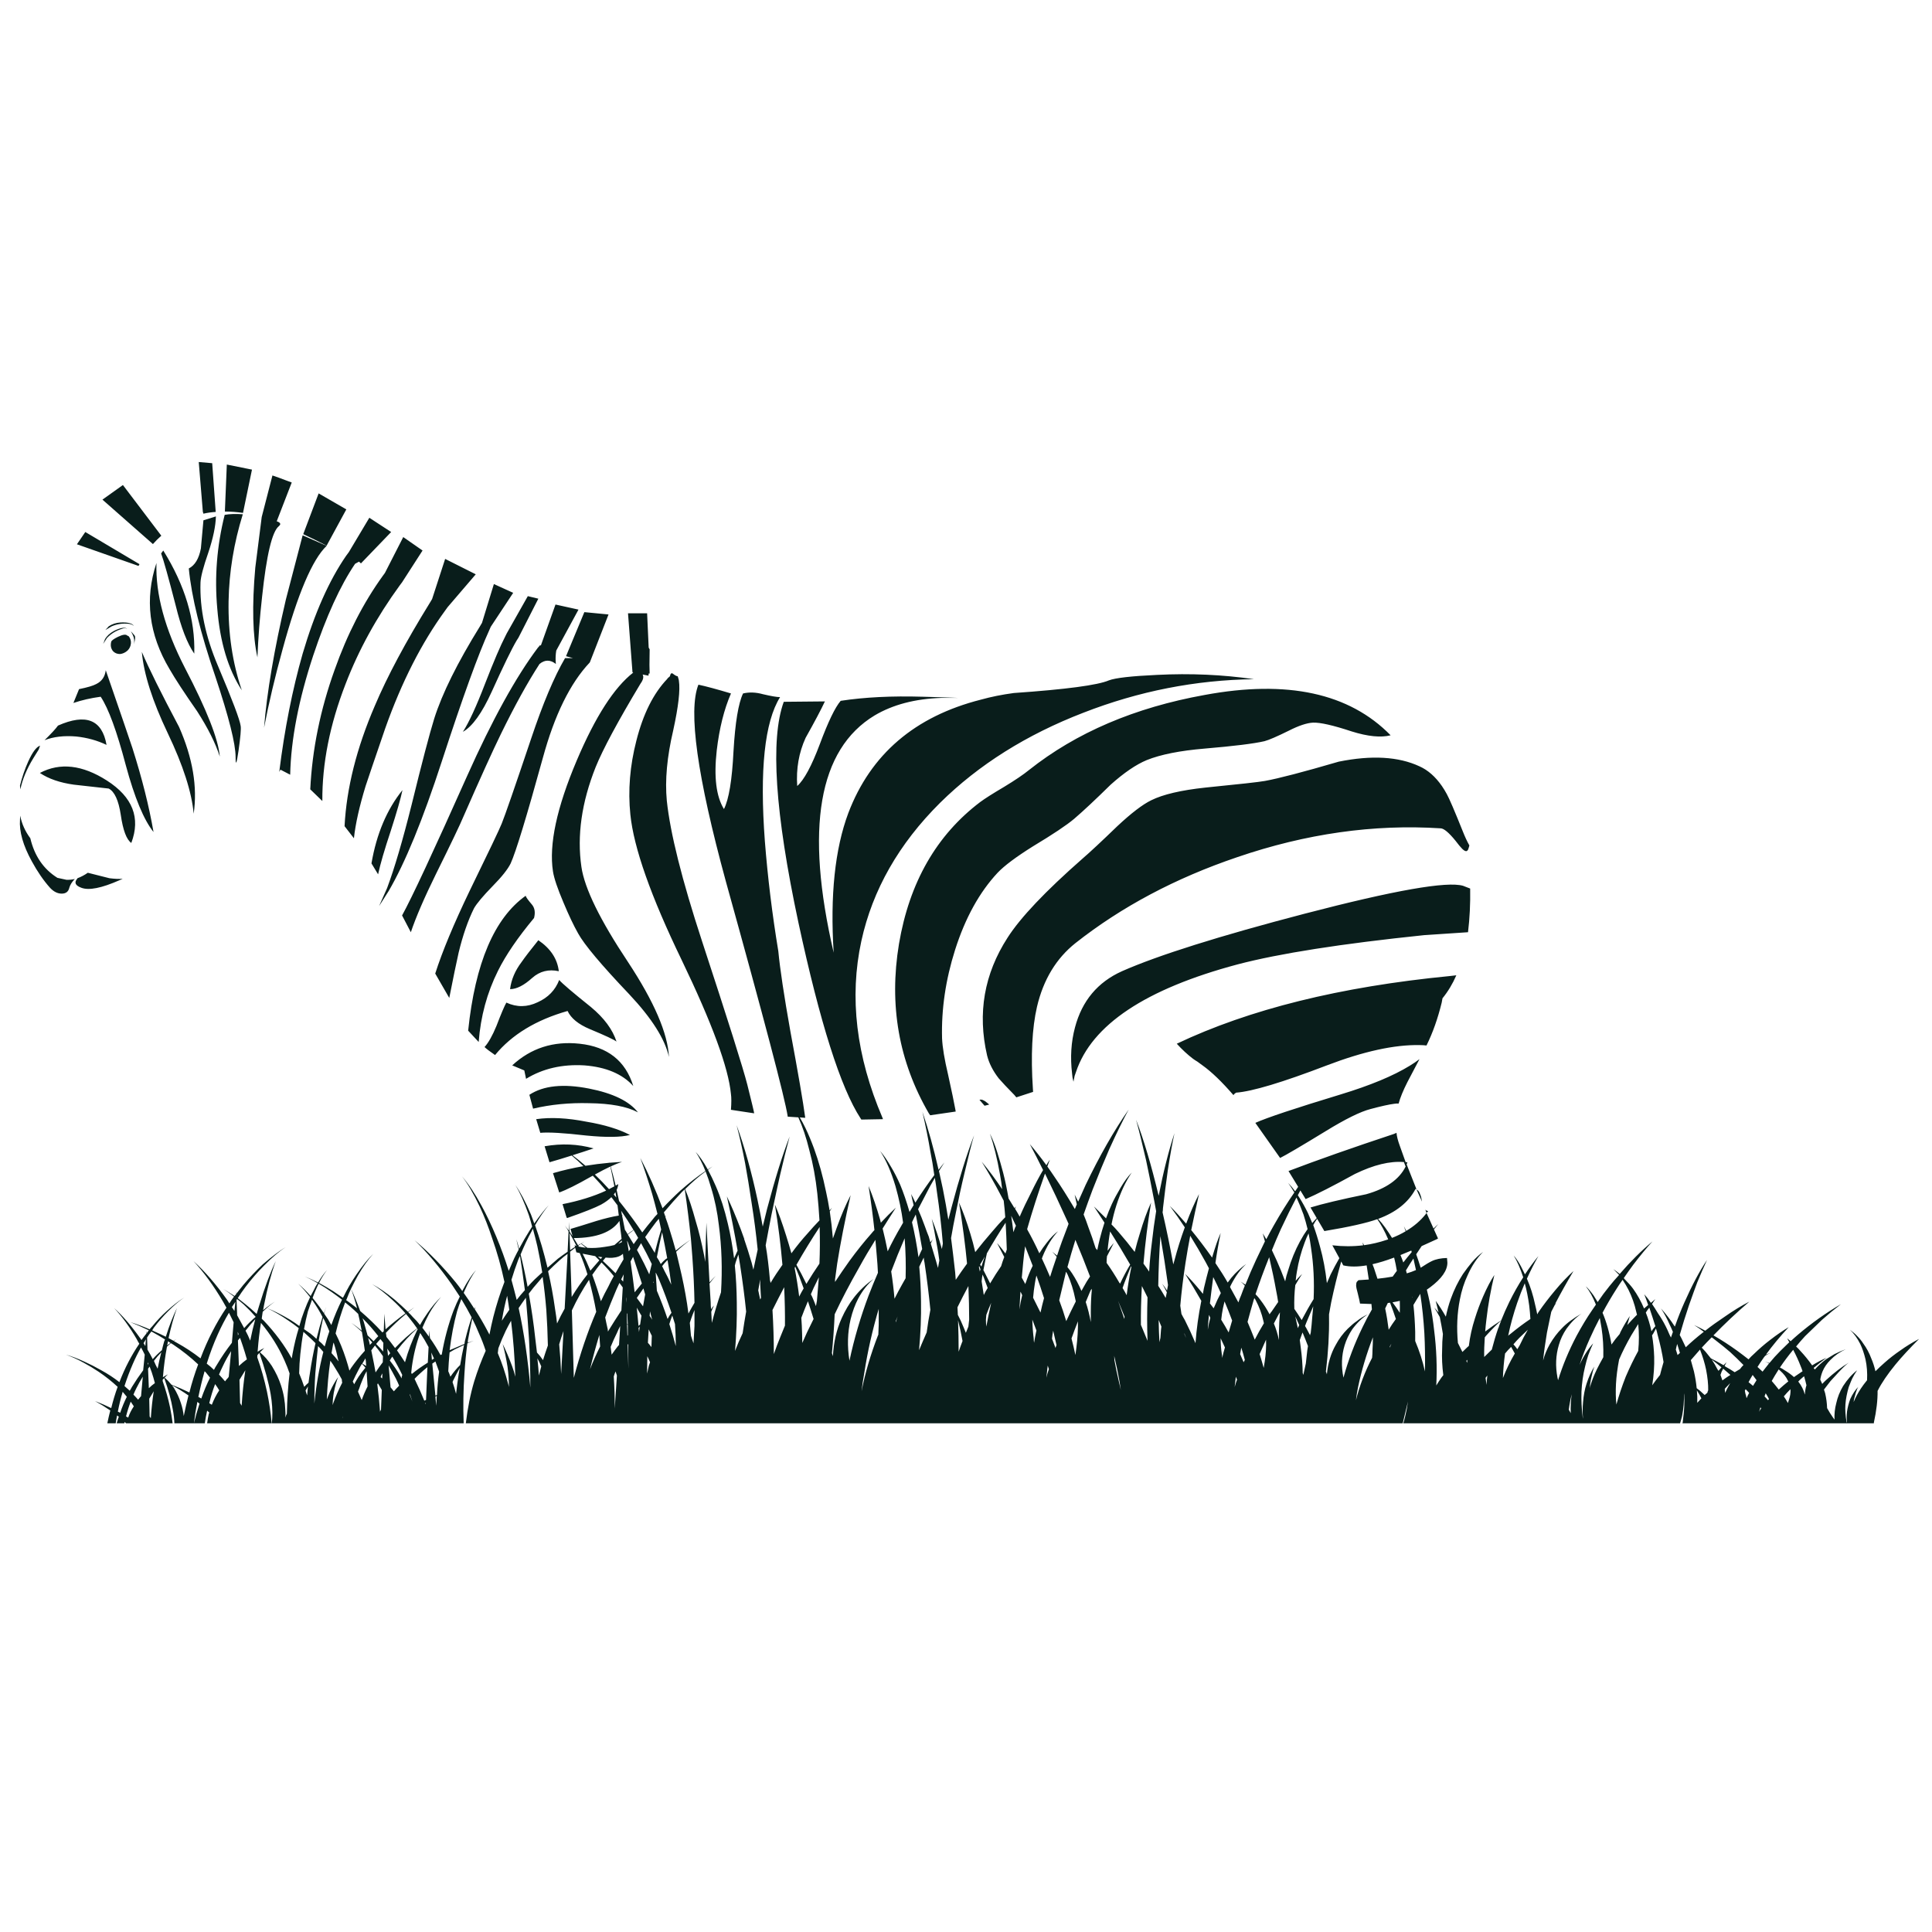 <?xml version="1.0" encoding="utf-8"?>
<!-- Generator: Adobe Illustrator 16.0.0, SVG Export Plug-In . SVG Version: 6.00 Build 0)  -->
<!DOCTYPE svg PUBLIC "-//W3C//DTD SVG 1.1//EN" "http://www.w3.org/Graphics/SVG/1.1/DTD/svg11.dtd">
<svg version="1.1" id="Layer_1" xmlns="http://www.w3.org/2000/svg" xmlns:xlink="http://www.w3.org/1999/xlink" x="0px" y="0px"
	 width="300px" height="300px" viewBox="0 0 300 300" enable-background="new 0 0 300 300" xml:space="preserve">
<path fill-rule="evenodd" clip-rule="evenodd" fill="#091D1B" d="M33.495,79.492c-0.666,0.04-1.301,0.131-1.907,0.272
	c-0.04-0.101-0.07-0.202-0.091-0.303l-0.635-7.719l2.088,0.182L33.495,79.492z M31.588,80.793l1.938-0.605
	c-0.041,1.514-0.434,3.39-1.181,5.63c-0.767,2.2-1.17,3.733-1.211,4.602c-0.141,4.076,0.768,8.415,2.725,13.016
	c2.22,5.247,3.391,8.344,3.511,9.293c0.081,0.444-0.03,1.726-0.333,3.845c-0.302,2.079-0.454,2.401-0.454,0.969
	c0-2.038-1.04-6.175-3.118-12.411c-2.341-6.821-3.723-12.441-4.147-16.861c0.948-0.484,1.574-1.523,1.877-3.118
	C31.376,83.154,31.507,81.702,31.588,80.793z M227.197,137.551l1.09,0.423c0.04,2.361-0.071,4.622-0.333,6.781l-6.811,0.454
	c-12.855,1.332-22.512,2.845-28.97,4.541c-14.288,3.813-22.652,9.384-25.094,16.71c-0.081,0.201-0.152,0.403-0.212,0.604
	l-0.182,0.908l-0.151-0.696c-0.021-0.182-0.041-0.374-0.062-0.575c-0.303-2.522-0.151-4.914,0.454-7.174
	c1.09-4.117,3.521-7.022,7.295-8.718c5.631-2.482,15.085-5.458,28.364-8.93C216.512,138.247,224.715,136.805,227.197,137.551z
	 M187.18,122.294c5.287-0.525,8.364-0.868,9.232-1.029c2.119-0.383,5.943-1.382,11.473-2.997c5.105-1.029,9.283-0.787,12.532,0.727
	c1.311,0.585,2.471,1.604,3.48,3.057c0.263,0.384,0.515,0.798,0.757,1.241c0.384,0.687,1.212,2.614,2.482,5.782
	c0.343,0.868,0.686,1.604,1.029,2.209c-0.081,0.304-0.151,0.526-0.212,0.667c-0.062,0.1-0.121,0.162-0.182,0.181
	c-0.142,0.101-0.374,0-0.696-0.303c-0.282-0.282-0.636-0.706-1.059-1.271c-1.05-1.292-1.827-1.937-2.332-1.937
	c-10.373-0.666-20.896,0.828-31.571,4.48c-9.587,3.25-17.962,7.699-25.125,13.349c-2.987,2.382-4.975,5.671-5.963,9.87
	c-0.768,3.329-0.979,7.587-0.637,12.773c0.02,0.141,0.03,0.292,0.03,0.454l-2.604,0.848c-0.101-0.121-0.202-0.242-0.302-0.364
	c-1.11-1.129-1.918-1.986-2.422-2.572c-0.908-1.17-1.514-2.36-1.816-3.572c-1.514-6.559-0.454-12.652,3.178-18.283
	c1.998-3.128,5.883-7.224,11.654-12.29c1.171-1.009,2.967-2.684,5.389-5.025c2.179-2.038,3.936-3.379,5.268-4.026
	C180.601,123.354,183.405,122.698,187.18,122.294z M200.136,113.456c-1.837,0.908-3.099,1.453-3.785,1.634
	c-1.654,0.384-4.752,0.767-9.292,1.15c-3.835,0.323-6.832,0.918-8.991,1.787c-1.654,0.686-3.521,1.957-5.6,3.813
	c-2.381,2.341-4.268,4.106-5.661,5.297c-1.17,0.988-3.299,2.412-6.387,4.268c-2.644,1.655-4.479,3.027-5.509,4.116
	c-2.826,3.027-5.025,7.013-6.6,11.957c-1.473,4.642-2.148,9.223-2.028,13.744c0.061,1.393,0.374,3.279,0.938,5.66
	c0.564,2.563,0.938,4.349,1.119,5.358c0.021,0.142,0.041,0.262,0.063,0.362l-3.966,0.576c-0.081-0.102-0.151-0.202-0.211-0.303
	c-4.663-8.032-6.206-16.801-4.632-26.306c1.615-9.545,5.822-16.891,12.622-22.037c0.707-0.525,1.949-1.312,3.725-2.361
	c1.695-1.029,2.977-1.896,3.844-2.604c7.325-5.812,16.417-9.697,27.274-11.654c12.834-2.381,22.461-0.293,28.878,6.265
	c-1.533,0.384-3.552,0.182-6.055-0.605c-2.865-0.948-4.862-1.402-5.993-1.362C202.94,112.255,201.688,112.668,200.136,113.456z
	 M179.672,104.797c5.166-0.262,10.182-0.04,15.045,0.667c-9.061,0.121-17.89,1.856-26.487,5.206
	c-8.839,3.411-16.255,8.072-22.249,13.985c-6.418,6.377-10.494,13.532-12.229,21.462c-1.897,8.738-0.807,17.88,3.269,27.425
	c0.041,0.081,0.071,0.162,0.091,0.242l-3.36,0.062c-0.04-0.062-0.081-0.121-0.121-0.183c-3.087-4.722-6.306-14.862-9.656-30.422
	c-3.633-17.032-4.389-28.454-2.271-34.266l6.387-0.061c-0.605,1.292-1.604,3.178-2.997,5.66c-1.05,2.301-1.483,4.793-1.302,7.477
	c1.069-0.948,2.24-3.117,3.512-6.508c1.292-3.471,2.371-5.711,3.239-6.72c3.693-0.565,7.931-0.777,12.713-0.636
	c1.655,0.041,3.512,0.101,5.571,0.182c-0.909,0-1.797,0-2.664,0c-4.076,0.141-7.528,1.049-10.353,2.724
	c-8.718,5.267-10.837,17.547-6.357,36.839c-0.565-8.879,0.192-16.104,2.271-21.673c3.471-9.142,10.333-15.014,20.584-17.618
	c1.594-0.444,3.299-0.787,5.115-1.029c8.113-0.565,13.037-1.221,14.772-1.967C173.204,105.262,175.696,104.979,179.672,104.797z
	 M43.515,81.368c0,0.101-0.07,0.212-0.212,0.333c-1.049,0.827-1.917,4.469-2.603,10.928c-0.363,3.249-0.605,6.397-0.727,9.444
	c-0.747-3.351-0.857-7.992-0.333-13.925l0.999-7.87l1.665-6.448c0.666,0.222,1.362,0.475,2.088,0.757
	c0.081,0.02,0.162,0.05,0.243,0.09l0.666,0.243l-2.331,6.024C43.333,81.065,43.515,81.207,43.515,81.368z M34.888,79.945
	c0.787-0.141,1.726-0.171,2.815-0.09c-1.392,4.479-2.129,8.98-2.209,13.501c-0.081,4.984,0.605,9.596,2.058,13.833
	c-2.119-3.25-3.391-7.477-3.813-12.684C33.293,89.623,33.677,84.769,34.888,79.945z M35.221,72.136l3.905,0.787l-1.392,6.72
	c-0.969-0.141-1.908-0.211-2.815-0.211L35.221,72.136z M49.478,76.616l4.299,2.482l-3.058,5.631
	c-1.292-0.666-2.502-1.262-3.633-1.786L49.478,76.616z M19.086,75.314l5.963,7.87c-0.464,0.404-0.898,0.837-1.302,1.301l-7.84-6.902
	L19.086,75.314z M27.29,94.052c-1.129-4.379-1.887-7.084-2.27-8.112l0.333-0.454c3.37,5.408,4.974,10.747,4.813,16.013
	C29.076,99.924,28.117,97.442,27.29,94.052z M21.508,87.876l-9.565-3.36l1.302-1.907l8.415,4.996L21.508,87.876z M30.62,110.459
	c-1.998-2.866-3.431-5.056-4.298-6.569c-3.209-5.388-3.885-10.877-2.028-16.468c-0.161,4.824,1.312,10.252,4.419,16.287
	c3.39,6.498,5.197,11.088,5.418,13.773C33.465,115.403,32.294,113.062,30.62,110.459z M20.328,98.017l0.575,0.666
	c0.142,0.182,0.102,0.636-0.121,1.363c0.121-0.485,0.071-0.958-0.151-1.423L20.328,98.017z M11.398,109.157l0.877-2.149
	c1.292-0.262,2.18-0.525,2.664-0.787c0.868-0.424,1.362-1.14,1.483-2.15c2.381,6.903,3.763,10.939,4.146,12.108
	c1.494,4.703,2.583,9.041,3.27,13.017c-1.514-1.896-2.946-5.348-4.299-10.353c-1.392-5.287-2.694-8.838-3.904-10.655
	C14.122,108.39,12.709,108.713,11.398,109.157z M17.331,97.26l-0.969,0.576l0.515-0.576c0.525-0.363,1.15-0.565,1.877-0.605
	c1.13-0.041,1.806,0.141,2.028,0.544c-0.182-0.181-0.444-0.292-0.787-0.333C19.046,96.766,18.158,96.897,17.331,97.26z
	 M16.301,99.258c0.283-0.504,0.757-0.938,1.423-1.302c1.029-0.504,1.706-0.605,2.028-0.303c-0.222-0.141-0.504-0.141-0.848,0
	c-0.908,0.283-1.675,0.757-2.301,1.422l-0.575,0.908L16.301,99.258z M17.27,99.652c0.041-0.182,0.383-0.435,1.029-0.757
	c0.747-0.363,1.231-0.434,1.453-0.212l0.242,0.121c0.262,0.343,0.373,0.717,0.333,1.12c-0.041,0.424-0.212,0.787-0.515,1.089
	c-0.363,0.323-0.757,0.504-1.181,0.545c-0.444,0-0.807-0.151-1.09-0.454C17.22,100.702,17.129,100.217,17.27,99.652z M4.375,118.268
	c0.666-1.473,1.281-2.3,1.846-2.482l-0.212,0.605l-0.847,1.363c-1.009,1.654-1.675,3.259-1.998,4.813l-0.061-0.576
	C3.426,120.68,3.85,119.439,4.375,118.268z M4.708,130.165c0.646,2.744,2.048,4.793,4.208,6.145l1.392,0.303
	c0.444,0.02,0.878-0.021,1.302-0.121c-0.444,0.464-0.726,0.918-0.848,1.362c-0.141,0.605-0.535,0.908-1.18,0.908
	c-0.646,0-1.251-0.302-1.816-0.908c-1.009-1.13-1.947-2.492-2.815-4.086c-1.372-2.483-1.987-4.652-1.846-6.508
	c0-0.223,0.01-0.424,0.03-0.605C3.376,127.905,3.901,129.075,4.708,130.165z M16.543,115.666c-1.433-0.687-2.997-1.12-4.692-1.302
	c-1.897-0.162-3.542,0.031-4.934,0.575c1.049-1.029,1.746-1.787,2.089-2.271C13.345,110.75,15.857,111.75,16.543,115.666z
	 M16.876,122.446c-2.381-0.262-4.188-0.464-5.418-0.605c-2.159-0.302-3.915-0.908-5.267-1.816c3.127-1.654,6.599-1.261,10.413,1.181
	c3.996,2.562,5.257,5.792,3.784,9.687c-0.746-0.525-1.291-1.978-1.634-4.359C18.41,124.272,17.785,122.91,16.876,122.446z
	 M27.804,112.88c2.119,4.803,2.876,9.293,2.271,13.471c-0.303-3.351-1.645-7.517-4.026-12.502
	c-2.381-4.984-3.723-9.192-4.026-12.622C23.112,103.789,25.04,107.673,27.804,112.88z M12.003,136.431l0.03-0.061
	c0.545-0.202,1.08-0.484,1.604-0.848l3.36,0.848c0.787,0.101,1.473,0.132,2.058,0.091c-0.141,0.061-0.303,0.131-0.484,0.212
	c-2.785,1.231-4.763,1.625-5.933,1.181C11.69,137.51,11.479,137.036,12.003,136.431z M62.434,90.419
	c-0.121,0.162-0.242,0.323-0.364,0.484c-3.572,4.904-6.376,10.009-8.415,15.317c-2.441,6.296-3.642,12.351-3.602,18.163
	l-1.876-1.816c0.303-6.196,1.563-12.381,3.784-18.557c1.957-5.529,4.45-10.393,7.477-14.59c0.101-0.141,0.212-0.292,0.333-0.454
	l2.845-5.57l2.997,2.088L62.434,90.419z M73.876,89.178l-4.359,5.086c-0.122,0.182-0.253,0.363-0.394,0.545
	c-3.652,5.005-6.75,11.089-9.293,18.253c-1.655,4.823-2.674,7.82-3.057,8.99c-0.969,3.168-1.574,5.873-1.816,8.113l-1.453-1.877
	c0.303-5.892,1.867-12.119,4.692-18.677c1.938-4.581,4.783-9.909,8.537-15.983c0.121-0.202,0.242-0.404,0.363-0.605l2.028-6.236
	L73.876,89.178z M76.691,90.692l2.997,1.362l-3.481,5.268c-0.061,0.162-0.131,0.323-0.212,0.484
	c-1.695,3.693-4.157,10.494-7.386,20.403c-2.946,9.062-5.701,15.781-8.264,20.16l-1.483,2.331l1.241-2.785
	c1.15-3.067,2.421-7.387,3.814-12.957c1.615-6.579,2.785-11.038,3.511-13.379c1.231-3.895,3.603-8.677,7.114-14.348
	c0.101-0.162,0.202-0.333,0.302-0.515L76.691,90.692z M76.358,107.401c-1.514,3.33-3.007,5.408-4.48,6.237
	c0.948-1.474,2.088-3.946,3.42-7.417c1.372-3.531,2.432-6.013,3.179-7.447c0.081-0.14,0.151-0.282,0.211-0.423l3.27-5.782
	l1.635,0.394l-3.088,6.055c-0.081,0.121-0.171,0.262-0.272,0.424C79.466,100.731,78.174,103.385,76.358,107.401z M60.678,129.014
	c-0.969,2.906-1.625,5.156-1.968,6.75l-1.029-1.695c0.788-4.581,2.392-8.375,4.813-11.381
	C62.232,123.959,61.626,126.068,60.678,129.014z M46.996,83.124l3.723,1.635c-2.22,2.119-4.5,7.477-6.841,16.074
	c-1.17,4.238-2.129,8.294-2.875,12.168c0.444-5.508,1.574-12.147,3.39-19.917L46.996,83.124z M53.746,86.303
	c0.142-0.202,0.283-0.394,0.424-0.575l3.179-5.328l3.39,2.21l-4.692,4.874l-0.302-0.273l-0.606,0.333
	c-2.301,3.391-4.47,8.143-6.508,14.257c-2.26,6.862-3.451,13.027-3.572,18.496l-1.514-0.787l-0.121,0.243l-0.061,0.091
	c0.828-6.64,2.038-12.755,3.633-18.344C48.853,95.203,51.103,90.136,53.746,86.303z M77.902,127.895
	c0.524-1.292,2.048-5.691,4.571-13.198c1.816-5.429,3.572-9.597,5.267-12.502h1.242c-0.363-0.101-0.727-0.201-1.09-0.303l2.846-6.84
	l3.754,0.362l-2.906,7.447c-0.02,0-0.03,0.011-0.03,0.031c-3.027,3.208-5.449,8.142-7.265,14.802
	c-2.523,9.142-4.188,14.601-4.995,16.376c-0.444,0.909-1.382,2.089-2.815,3.542c-1.473,1.514-2.432,2.653-2.875,3.421
	c-0.949,1.917-1.746,4.217-2.392,6.901c-0.343,1.514-0.827,3.855-1.453,7.023l-2.179-3.783c1.09-3.411,2.865-7.679,5.327-12.805
	C75.895,132.253,77.56,128.762,77.902,127.895z M118.465,107.795c1.292,0.303,2.179,0.454,2.664,0.454
	c-2.401,3.854-3.189,11.311-2.361,22.37c0.444,5.65,1.14,11.341,2.088,17.073c0.263,2.764,0.889,6.92,1.877,12.471
	c1.21,6.498,1.977,10.958,2.3,13.379v0.031l-0.847-0.062c0.292,0.485,0.585,1.03,0.878,1.635c0.464,0.969,0.908,2.028,1.332,3.179
	c0.747,2.039,1.373,4.288,1.877,6.751c0.202,0.907,0.384,1.866,0.545,2.876c0.121-0.142,0.242-0.283,0.363-0.425
	c-0.121,0.202-0.232,0.394-0.333,0.575c0.202,1.353,0.363,2.755,0.484,4.208c0.202-0.565,0.403-1.131,0.605-1.695
	c0.666-1.856,1.382-3.531,2.149-5.024c-0.888,3.895-1.584,7.436-2.088,10.625c-0.121,0.847-0.232,1.664-0.333,2.451
	c0,0.102,0,0.232,0,0.394c0.727-1.109,1.474-2.199,2.24-3.27c1.15-1.573,2.291-2.996,3.421-4.269
	c0.141-0.181,0.292-0.352,0.454-0.514c-0.243-2.261-0.545-4.54-0.908-6.841c0.665,1.614,1.261,3.35,1.786,5.206
	c0.04,0.161,0.081,0.322,0.121,0.484c0.788-0.848,1.564-1.625,2.331-2.331c-0.706,1.09-1.392,2.169-2.058,3.239
	c0.283,1.131,0.544,2.312,0.787,3.542c0.646-1.353,1.352-2.674,2.119-3.967c0.101-0.16,0.191-0.322,0.273-0.483
	c-0.243-1.856-0.636-3.743-1.181-5.661c-0.666-2.239-1.463-4.065-2.392-5.478c0.545,0.625,1.12,1.462,1.726,2.512
	c0.484,0.807,0.948,1.715,1.393,2.725c0.504,1.21,0.988,2.623,1.453,4.237c0.202-0.343,0.414-0.695,0.636-1.06
	c-0.142-0.564-0.272-1.14-0.394-1.725c0.222,0.403,0.445,0.848,0.666,1.332c0.969-1.534,1.948-2.957,2.937-4.269
	c-0.182-1.332-0.384-2.543-0.606-3.633c-0.303-1.836-0.715-3.904-1.24-6.206c0.908,2.664,1.746,5.672,2.512,9.021
	c0.303-0.403,0.605-0.787,0.908-1.15c-0.282,0.424-0.565,0.867-0.848,1.331c0.182,0.889,0.384,1.817,0.606,2.786
	c0.343,1.715,0.625,3.31,0.848,4.782c0.161-0.626,0.323-1.251,0.484-1.877c1.231-4.621,2.402-8.365,3.512-11.23
	c-0.383,1.291-0.888,3.279-1.513,5.964c-0.445,1.836-0.889,3.885-1.332,6.145c-0.263,1.251-0.505,2.532-0.727,3.844
	c0.201,1.534,0.412,3.301,0.635,5.299c0.021,0.403,0.051,0.797,0.092,1.181c0.564-0.849,1.149-1.686,1.755-2.513
	c-0.263-2.806-0.675-5.964-1.241-9.475c0.605,1.351,1.191,2.966,1.756,4.843c0.282,0.908,0.534,1.856,0.757,2.845
	c0.868-1.109,1.726-2.148,2.573-3.117c0.687-0.827,1.381-1.595,2.088-2.301c-0.061-0.867-0.141-1.725-0.241-2.573
	c-0.163-0.303-0.323-0.605-0.485-0.908c-0.847-1.634-1.826-3.35-2.936-5.146c1.109,1.331,2.169,2.755,3.178,4.268
	c-0.08-0.767-0.19-1.523-0.332-2.27c-0.445-2.522-0.969-4.643-1.574-6.357c0.424,0.828,0.807,1.796,1.15,2.906
	c0.322,1.029,0.625,2.079,0.907,3.148c0.303,1.17,0.586,2.512,0.849,4.025c0.303,0.485,0.605,0.979,0.908,1.483
	c0.1-0.08,0.191-0.161,0.271-0.241c-0.08,0.1-0.141,0.211-0.181,0.332c0.241,0.384,0.483,0.797,0.726,1.241
	c0.524-1.211,1.12-2.462,1.786-3.754c0.626-1.291,1.241-2.451,1.847-3.48c-0.666-1.353-1.353-2.694-2.059-4.026
	c0.848,0.989,1.705,2.078,2.573,3.27c0.161-0.303,0.343-0.586,0.544-0.848c-0.141,0.343-0.271,0.696-0.393,1.06
	c0.363,0.504,0.727,1.029,1.09,1.574c0.988,1.433,2.048,3.107,3.178,5.024c0.102-0.241,0.202-0.484,0.303-0.727
	c-0.101-0.484-0.211-0.989-0.332-1.514c0.181,0.344,0.363,0.707,0.544,1.091c0.384-0.868,0.768-1.727,1.15-2.573
	c2.18-4.541,4.41-8.446,6.689-11.715c-0.888,1.634-1.887,3.673-2.996,6.115c-0.828,1.896-1.694,4.005-2.603,6.325
	c-0.485,1.292-0.949,2.573-1.394,3.845c0.263,0.626,0.504,1.271,0.727,1.938c0.424,1.109,0.798,2.188,1.121,3.238
	c0.02,0.04,0.039,0.08,0.06,0.12c0.08,0.061,0.151,0.143,0.212,0.242c0.121-0.605,0.252-1.19,0.394-1.755
	c0.222-0.889,0.465-1.727,0.727-2.513c-0.545-0.848-1.089-1.686-1.635-2.512c0.585,0.564,1.211,1.18,1.877,1.846
	c0.282-0.787,0.585-1.533,0.908-2.24c0.323-0.706,0.777-1.554,1.362-2.542c0.565-0.969,1.14-1.746,1.726-2.331
	c-0.928,1.332-1.726,3.026-2.392,5.085c-0.303,0.949-0.556,1.938-0.757,2.967c0.363,0.362,0.726,0.757,1.09,1.181
	c0.928,1.069,1.766,2.099,2.512,3.087c0.242-0.988,0.506-1.927,0.788-2.814c0.564-1.917,1.15-3.532,1.756-4.843
	c-0.525,3.188-0.919,6.346-1.181,9.475c0.303,0.403,0.595,0.817,0.878,1.24c0.101-1.594,0.241-3.087,0.423-4.479
	c0.183-1.675,0.404-3.31,0.666-4.904c-0.101-0.484-0.191-0.979-0.272-1.482c-0.585-3.027-1.019-5.187-1.302-6.479
	c-0.585-2.543-1.099-4.621-1.543-6.235c1.17,3.007,2.341,6.942,3.511,11.805c0.727-3.713,1.544-6.951,2.452-9.717
	c-0.343,1.575-0.686,3.481-1.029,5.722c-0.282,1.997-0.534,3.976-0.757,5.933c0,0.223-0.021,0.434-0.061,0.636
	c0.606,2.623,1.161,5.318,1.665,8.082c0.061-0.201,0.121-0.414,0.182-0.635c0.444-1.695,0.979-3.401,1.604-5.116
	c-0.706-1.089-1.483-2.199-2.331-3.33c0.848,0.848,1.696,1.767,2.542,2.755c0.667-1.776,1.332-3.31,1.999-4.601
	c-0.444,1.957-0.848,3.823-1.211,5.6c1.09,1.332,2.169,2.755,3.239,4.268c0.504-1.715,0.948-2.986,1.332-3.813
	c-0.323,1.554-0.596,3.107-0.817,4.662c0.766,1.129,1.401,2.139,1.907,3.027c0.362-0.506,0.736-0.959,1.119-1.363
	c0.667-0.666,1.251-1.17,1.756-1.513c-0.888,0.807-1.686,1.906-2.392,3.299c-0.041,0.101-0.08,0.191-0.121,0.272
	c0.041,0.041,0.061,0.081,0.061,0.121c0.403,0.727,0.817,1.483,1.241,2.271c0.122-0.383,0.262-0.758,0.425-1.12
	c0.181-0.505,0.373-0.999,0.574-1.483c-0.201-0.242-0.424-0.454-0.666-0.636c0.242,0.141,0.495,0.304,0.757,0.484
	c0.524-1.332,1.079-2.623,1.664-3.875c0.444-0.948,0.898-1.896,1.363-2.846c-0.102-0.383-0.212-0.796-0.334-1.241
	c0.183,0.283,0.364,0.586,0.546,0.909c0.363-0.707,0.747-1.412,1.149-2.119c1.05-1.856,2.119-3.571,3.209-5.146
	c-0.322-0.544-0.646-1.039-0.968-1.483c0.362,0.363,0.727,0.798,1.089,1.303c0.158-0.236,0.313-0.468,0.47-0.697l-1.499-2.452
	c4.439-1.694,9.889-3.611,16.347-5.751c0.142-0.061,0.282-0.121,0.424-0.181c0.04,0.524,0.211,1.2,0.514,2.027l0.909,2.543h0.271
	l-0.12,0.332l1.544,3.905l-0.122-0.121c-0.021,0.041-0.05,0.081-0.09,0.121c-1.091,2.019-2.998,3.531-5.722,4.541
	c-0.015,0.006-0.03,0.01-0.046,0.015c0.373,0.392,0.741,0.841,1.105,1.348c0.4,0.563,0.753,1.099,1.059,1.604
	c0.764-0.299,1.47-0.642,2.12-1.029c-0.091-0.276-0.183-0.538-0.272-0.787c0.123,0.239,0.244,0.481,0.362,0.727
	c1.21-0.719,2.22-1.587,3.027-2.604c0.041-0.06,0.081-0.121,0.121-0.182l1.09,2.422c0.241-0.237,0.483-0.469,0.727-0.696
	c-0.228,0.277-0.45,0.555-0.666,0.833l0.636,1.407c-0.081,0.041-0.151,0.081-0.212,0.121c-0.818,0.382-1.596,0.734-2.331,1.06
	c-0.124,0.183-0.244,0.364-0.362,0.545c-0.162,0.222-0.323,0.464-0.485,0.726c0.241,0.673,0.474,1.368,0.696,2.089
	c0.767-0.504,1.343-0.847,1.727-1.028c0.625-0.303,1.412-0.465,2.36-0.484l0.061,0.727c0,1.21-0.888,2.481-2.664,3.813
	c-0.172,0.129-0.349,0.255-0.529,0.378c0.162,0.64,0.318,1.321,0.47,2.043c0.282,1.373,0.504,2.796,0.665,4.27
	c0.363,2.864,0.475,5.721,0.333,8.566c0.242-0.404,0.505-0.808,0.788-1.211c0.08-0.121,0.181-0.253,0.302-0.394
	c-0.182-1.413-0.242-2.734-0.182-3.966c0-0.827,0.04-1.634,0.121-2.422c-0.141-0.867-0.303-1.745-0.484-2.634
	c-0.343-0.625-0.626-1.109-0.848-1.453c0.222,0.223,0.444,0.475,0.666,0.758c-0.142-0.606-0.293-1.212-0.454-1.817
	c0.564,0.769,1.09,1.586,1.574,2.453c0.202-0.989,0.465-1.928,0.787-2.815c0.505-1.393,1.131-2.664,1.876-3.814
	c0.485-0.687,0.938-1.281,1.363-1.786c0.564-0.665,1.149-1.21,1.755-1.635c-0.948,0.949-1.745,2.149-2.392,3.603
	c-0.544,1.151-0.948,2.412-1.21,3.784c-0.424,2.14-0.525,4.39-0.303,6.751c0.242,0.463,0.475,0.928,0.696,1.392
	c0.242-0.242,0.493-0.484,0.757-0.727c0.08-0.08,0.161-0.151,0.242-0.211c0.181-1.454,0.494-2.866,0.938-4.238
	c0.362-1.17,0.786-2.312,1.271-3.421c0.586-1.353,1.171-2.472,1.756-3.36c-0.564,2.321-0.979,4.643-1.24,6.963
	c-0.081,0.646-0.142,1.25-0.183,1.816c0.827-0.626,1.654-1.201,2.482-1.727c0.384-0.968,0.807-1.927,1.271-2.876
	c0.666-1.352,1.383-2.622,2.149-3.813c-0.443-1.372-0.938-2.502-1.483-3.39c0.403,0.464,0.787,1.039,1.15,1.726
	c0.202,0.383,0.403,0.786,0.605,1.21c0.666-1.01,1.361-1.958,2.089-2.845c-0.605,1.049-1.201,2.219-1.786,3.511
	c0.545,1.252,0.969,2.593,1.271,4.026c0.12,0.483,0.232,0.989,0.333,1.513c0.08-0.16,0.171-0.312,0.272-0.454
	c0.726-1.049,1.554-2.129,2.482-3.238c0.989-1.19,1.947-2.199,2.876-3.027c-1.07,1.796-2.019,3.491-2.847,5.085
	c0.089-0.034,0.159-0.08,0.212-0.135c-0.086,0.097-0.167,0.182-0.241,0.257c-0.203,0.384-0.394,0.756-0.576,1.12
	c-0.221,1.049-0.443,2.119-0.666,3.209c-0.261,1.554-0.464,3.007-0.604,4.358c0.241-0.888,0.584-1.726,1.029-2.513
	c0.564-0.968,1.201-1.806,1.907-2.513c0.403-0.423,0.857-0.817,1.361-1.18c0.545-0.404,1.11-0.768,1.695-1.09
	c-0.848,0.564-1.635,1.352-2.361,2.361c-0.544,0.807-0.938,1.644-1.181,2.513c-0.484,1.614-0.556,3.31-0.212,5.085
	c0.021,0.12,0.051,0.252,0.091,0.394c0.707-2.301,1.666-4.602,2.876-6.902c0.808-1.493,1.594-2.795,2.361-3.904
	c0.202-0.304,0.413-0.615,0.636-0.938c-0.444-1.13-0.968-2.079-1.574-2.846c0.322,0.282,0.726,0.757,1.211,1.423
	c0.222,0.343,0.434,0.686,0.636,1.029c0.585-0.868,1.19-1.686,1.815-2.452c0.485-0.605,0.989-1.19,1.514-1.756
	c-0.303-0.322-0.605-0.625-0.908-0.908c0.344,0.223,0.677,0.475,1,0.757c1.654-1.917,3.35-3.602,5.085-5.056
	c-0.929,1.03-1.917,2.23-2.967,3.604c-0.505,0.686-0.999,1.381-1.483,2.088c0.041,0.02,0.062,0.051,0.062,0.091
	c0.605,0.606,1.068,1.13,1.392,1.574c0.666,0.929,1.231,1.947,1.695,3.057c0.222-0.201,0.434-0.383,0.637-0.544
	c-0.184-0.545-0.384-1.101-0.606-1.665c0.363,0.403,0.707,0.848,1.029,1.331c0.242-0.201,0.475-0.393,0.696-0.574
	c-0.182,0.242-0.354,0.494-0.515,0.757c0.303,0.443,0.605,0.918,0.908,1.423c0.223,0.322,0.424,0.636,0.605,0.938
	c0.443,0.746,0.807,1.463,1.089,2.148c0.102,0.242,0.213,0.475,0.334,0.696c0.101-0.303,0.201-0.595,0.303-0.878
	c-0.183-0.443-0.363-0.847-0.545-1.21c-0.363-0.848-0.798-1.655-1.302-2.423c0.767,0.849,1.483,1.786,2.149,2.815
	c0.464-1.332,0.958-2.582,1.482-3.753c1.191-2.685,2.361-4.884,3.512-6.6c-0.484,1.05-0.988,2.21-1.514,3.481
	c-0.343,0.908-0.776,2.108-1.302,3.603c-0.524,1.554-0.998,3.077-1.422,4.57c0.101,0.182,0.201,0.373,0.303,0.575
	c0.222,0.444,0.434,0.889,0.636,1.332c0.827-0.787,1.705-1.543,2.634-2.27c0.06-0.062,0.12-0.102,0.181-0.122
	c-0.464-0.363-0.969-0.716-1.513-1.059c0.564,0.262,1.14,0.555,1.725,0.878c0.868-0.687,1.877-1.413,3.028-2.18
	c1.29-0.908,2.562-1.685,3.813-2.331c-1.997,1.715-3.854,3.461-5.569,5.237c1.231,0.706,2.463,1.503,3.693,2.391
	c0.605,0.444,1.19,0.889,1.756,1.332c0.262-0.303,0.544-0.585,0.847-0.848c0.787-0.767,1.614-1.483,2.483-2.148
	c1.069-0.828,2.038-1.494,2.904-1.999c-1.352,1.453-2.531,2.876-3.541,4.269c0.222-0.101,0.465-0.192,0.727-0.272
	c-0.303,0.121-0.585,0.272-0.847,0.454c-0.062,0.08-0.132,0.172-0.213,0.272c-0.343,0.484-0.665,0.969-0.968,1.453
	c0.241,0.222,0.504,0.464,0.786,0.727c0.142-0.182,0.282-0.363,0.424-0.545c0.202-0.242,0.394-0.484,0.576-0.727
	c-0.223-0.121-0.445-0.223-0.667-0.303c0.263,0.08,0.505,0.161,0.727,0.242c0.524-0.646,1.09-1.271,1.696-1.877
	c0.442-0.443,0.907-0.897,1.392-1.362c-0.121-0.201-0.231-0.403-0.333-0.604c0.182,0.141,0.363,0.292,0.545,0.454
	c0.363-0.344,0.746-0.687,1.15-1.03c2.139-1.816,4.359-3.39,6.659-4.722c-1.05,0.807-2.038,1.624-2.966,2.451
	c-0.889,0.849-1.757,1.686-2.604,2.513c-0.485,0.525-0.948,1.061-1.393,1.604c0.262,0.242,0.504,0.494,0.727,0.757
	c0.585,0.625,1.16,1.332,1.726,2.119c0,0.021,0.01,0.041,0.03,0.061c0.786-0.485,1.534-0.878,2.24-1.181
	c-0.706,0.524-1.372,1.05-1.999,1.574c0.062,0.081,0.121,0.161,0.183,0.242c0.464-0.524,1.039-1.05,1.725-1.574l1.332-0.817
	c0.707-0.343,1.292-0.596,1.756-0.757c-0.929,0.424-1.726,0.979-2.392,1.665c-0.545,0.545-0.948,1.13-1.21,1.756
	c-0.183,0.443-0.303,0.878-0.364,1.302c0.101,0.222,0.202,0.443,0.304,0.666c0.181-0.202,0.383-0.403,0.605-0.605
	c1.229-1.13,2.401-2.028,3.511-2.694c-0.383,0.282-0.888,0.757-1.514,1.422c-0.403,0.425-0.848,0.909-1.332,1.454
	c-0.343,0.444-0.676,0.878-0.999,1.301c0.061,0.182,0.121,0.374,0.183,0.575c0.181,0.787,0.282,1.555,0.302,2.301
	c0.263,0.484,0.565,0.969,0.908,1.453c0.081,0.122,0.162,0.232,0.242,0.333c-0.039-0.867,0.051-1.715,0.272-2.543
	c0.202-0.928,0.555-1.816,1.06-2.664c0.667-1.028,1.393-1.846,2.18-2.451c-0.282,0.403-0.534,0.827-0.756,1.271
	c-0.082,0.162-0.264,0.606-0.546,1.333c-0.282,0.968-0.454,1.866-0.514,2.694c-0.062,0.826,0,1.745,0.181,2.754
	c0,0.021,0.021,0.041,0.061,0.061c-0.061-0.545-0.061-1.1,0-1.665c0.101-0.686,0.272-1.353,0.516-1.998
	c0.362-0.786,0.776-1.412,1.24-1.876c-0.121,0.182-0.252,0.494-0.394,0.938l-0.272,0.998c-0.02,0.142-0.04,0.282-0.061,0.425
	c0.282-0.687,0.655-1.383,1.12-2.09c0.282-0.423,0.605-0.856,0.969-1.301c0.061-1.15-0.021-2.23-0.242-3.239
	c-0.222-0.928-0.494-1.726-0.817-2.391c-0.444-0.889-0.979-1.625-1.604-2.21c0.444,0.322,0.827,0.655,1.15,0.998
	c0.363,0.363,0.666,0.737,0.908,1.12c0.524,0.707,0.948,1.493,1.271,2.361c0.262,0.605,0.474,1.261,0.636,1.968
	c0.443-0.444,0.918-0.888,1.423-1.332c0.746-0.666,1.564-1.302,2.451-1.907c0.868-0.626,1.837-1.221,2.906-1.786
	c-1.514,1.514-2.734,2.835-3.662,3.966c-1.252,1.533-2.169,2.886-2.755,4.056c0,0.021-0.011,0.03-0.031,0.03
	c0.021,1.453-0.172,3.098-0.575,4.935c0,0.041,0,0.081,0,0.121h-29.756c0-0.02,0.021-0.04,0.062-0.06
	c0.02-0.263,0.05-0.535,0.09-0.818c0.162-1.211,0.213-2.381,0.151-3.512c0-0.08-0.01-0.172-0.03-0.272
	c0.021,1.231-0.08,2.412-0.303,3.542c-0.101,0.383-0.201,0.757-0.302,1.12h-42.984c0.121-0.383,0.222-0.757,0.302-1.12
	c0.182-0.746,0.323-1.503,0.425-2.27c-0.263,1.129-0.534,2.26-0.817,3.39H72.333c0.283-2.381,0.716-4.551,1.301-6.508
	c0.505-1.636,1.101-3.219,1.787-4.753c-0.303-0.928-0.646-1.815-1.029-2.663c-0.323-0.788-0.676-1.564-1.06-2.331
	c-0.222,0.988-0.444,2.099-0.666,3.33c0,0.12-0.01,0.262-0.03,0.423c0.323-0.12,0.635-0.231,0.938-0.333
	c-0.303,0.121-0.636,0.263-0.999,0.424c-0.202,1.493-0.354,3.047-0.454,4.662c-0.182,2.604-0.222,5.186-0.121,7.749H42.213
	c0.02-0.303,0.041-0.595,0.061-0.878c0.06-1.109-0.021-2.32-0.243-3.633c-0.323-1.855-0.908-3.995-1.755-6.417
	c-0.101,0.102-0.202,0.212-0.303,0.333c-0.02,0.121-0.03,0.232-0.03,0.333c0.605,1.695,1.109,3.481,1.514,5.357
	c0.343,1.635,0.585,3.27,0.726,4.904h-10.02c0.061-0.484,0.151-0.999,0.273-1.544c0.04-0.02,0.06-0.061,0.06-0.121
	c-0.101-0.102-0.211-0.201-0.333-0.302c-0.141,0.625-0.262,1.281-0.363,1.967h-1.695c0.262-1.049,0.555-2.069,0.877-3.058
	c-0.121-0.081-0.232-0.171-0.333-0.272c-0.222,1.069-0.403,2.18-0.544,3.33h-3.027c-0.02-0.666-0.101-1.372-0.242-2.118
	c-0.243-1.454-0.686-3.088-1.332-4.904c-0.061,0.08-0.142,0.161-0.242,0.242c0,0.08,0,0.16,0,0.242
	c0.464,1.312,0.847,2.674,1.15,4.086c0.162,0.828,0.293,1.646,0.394,2.452h-7.234c-0.081-0.08-0.151-0.151-0.212-0.212
	c-0.02,0.061-0.041,0.132-0.061,0.212h-1.181c0.101-0.363,0.212-0.706,0.333-1.029c-0.101-0.06-0.191-0.121-0.272-0.182
	c-0.081,0.384-0.151,0.787-0.212,1.211h-1.302c0.142-0.686,0.293-1.342,0.454-1.967v-0.031c-0.767-0.524-1.554-1.009-2.361-1.453
	c0.848,0.323,1.685,0.687,2.512,1.09c0.283-1.149,0.615-2.25,0.999-3.299c-0.888-0.828-1.867-1.605-2.936-2.332
	c-0.747-0.503-1.534-0.978-2.361-1.422c-0.868-0.484-1.776-0.898-2.725-1.241c0.868,0.242,1.827,0.605,2.876,1.09
	c0.888,0.404,1.756,0.848,2.604,1.332c1.029,0.564,1.967,1.181,2.815,1.847c0.424-1.11,0.888-2.149,1.393-3.118
	c0.524-1.009,1.09-1.958,1.695-2.846c-0.162-0.263-0.303-0.515-0.424-0.757c-1.089-1.876-2.25-3.471-3.481-4.782
	c1.332,1.211,2.654,2.734,3.966,4.57c0.101,0.122,0.191,0.253,0.272,0.395c0.262-0.364,0.524-0.707,0.787-1.029l0.03-0.395
	l0.03,0.333c0.101-0.161,0.202-0.303,0.303-0.423c-0.928-0.444-1.887-0.868-2.876-1.271c0.929,0.282,1.928,0.655,2.997,1.12
	c0.121-0.162,0.252-0.313,0.394-0.454c0.727-0.889,1.493-1.695,2.301-2.422c0.989-0.888,1.876-1.574,2.664-2.06
	c-0.747,0.505-1.584,1.222-2.512,2.149c-0.747,0.747-1.474,1.585-2.18,2.513c-0.101,0.143-0.192,0.283-0.272,0.425
	c0.121,0.061,0.242,0.12,0.363,0.182c0.605,0.262,1.191,0.534,1.755,0.816c0.545-1.735,1.121-3.219,1.726-4.449
	c-0.484,1.352-0.918,2.906-1.301,4.662c0.262,0.141,0.525,0.282,0.787,0.423c0.121-0.08,0.263-0.172,0.424-0.271
	c-0.142,0.1-0.273,0.201-0.394,0.303c0.141,0.08,0.282,0.16,0.423,0.241c1.352,0.747,2.593,1.563,3.723,2.452
	c0.545-1.453,1.151-2.825,1.816-4.117c0.666-1.312,1.402-2.563,2.21-3.754c-0.182-0.322-0.363-0.646-0.545-0.968
	c-1.453-2.462-2.977-4.551-4.571-6.266c1.755,1.594,3.491,3.592,5.207,5.993c0.121,0.181,0.242,0.373,0.363,0.575
	c0.222-0.363,0.464-0.717,0.726-1.06c-0.564-0.444-1.13-0.838-1.695-1.181c0.565,0.322,1.16,0.686,1.786,1.09
	c0.06-0.102,0.141-0.191,0.242-0.272v-0.516l0.03,0.425c0.343-0.444,0.697-0.888,1.06-1.332c0.968-1.15,1.978-2.22,3.027-3.209
	c1.332-1.149,2.522-2.048,3.572-2.693c-1.009,0.666-2.129,1.624-3.36,2.876c-0.989,0.988-1.938,2.078-2.846,3.269
	c-0.444,0.585-0.857,1.181-1.241,1.786c0.363,0.283,0.747,0.586,1.15,0.908c0.605,0.484,1.201,0.998,1.786,1.544
	c0.141-0.464,0.283-0.929,0.424-1.393c0.828-2.724,1.675-4.995,2.543-6.811c-0.707,1.937-1.312,4.207-1.816,6.811
	c-0.061,0.283-0.111,0.555-0.151,0.817c0.666-0.546,1.282-0.988,1.846-1.332c-0.605,0.403-1.241,0.929-1.907,1.574
	c-0.041,0.363-0.091,0.716-0.151,1.06c0.101,0.12,0.212,0.231,0.333,0.333c1.755,1.856,3.199,3.804,4.329,5.842v0.03
	c0.041-0.242,0.081-0.484,0.121-0.727c0.263-1.433,0.586-2.765,0.969-3.996c-0.505-0.403-1.029-0.786-1.574-1.149
	c-1.13-0.787-2.25-1.443-3.36-1.968c1.109,0.444,2.311,1.049,3.602,1.816c0.484,0.303,0.958,0.625,1.423,0.969
	c0.222-0.828,0.474-1.604,0.756-2.331c0.283-0.767,0.586-1.483,0.909-2.149c-0.626-0.808-1.241-1.504-1.847-2.089
	c0.625,0.524,1.271,1.16,1.937,1.907c0.162-0.323,0.323-0.626,0.484-0.908c0.182-0.403,0.383-0.767,0.606-1.09
	c-0.687-0.403-1.353-0.747-1.998-1.029c0.666,0.262,1.352,0.575,2.059,0.939c0.444-0.768,0.908-1.413,1.392-1.938
	c-0.444,0.565-0.857,1.231-1.241,1.998c0.706,0.383,1.433,0.808,2.179,1.271c0.524,0.344,1.029,0.687,1.513,1.029
	c0.021-0.04,0.051-0.08,0.091-0.121c0.565-1.171,1.231-2.32,1.998-3.451c0.949-1.393,1.826-2.472,2.634-3.239
	c-0.808,0.889-1.595,1.998-2.361,3.33c-0.383,0.687-0.747,1.383-1.09,2.089c-0.222,0.464-0.423,0.938-0.605,1.423
	c-0.04,0.121-0.091,0.232-0.151,0.333c0.565,0.403,1.13,0.827,1.695,1.271c-0.303-1.171-0.616-2.18-0.938-3.027
	c0.484,1.029,0.958,2.179,1.423,3.451c1.231,1.049,2.381,2.159,3.451,3.33c0.061-0.062,0.131-0.121,0.212-0.183l0.091-2.724
	l0.182,2.422c1.009-0.889,2.038-1.716,3.088-2.483c-0.625-0.727-1.282-1.402-1.968-2.027c-1.13-1.05-2.2-1.887-3.209-2.513
	c1.13,0.605,2.291,1.402,3.481,2.392c0.727,0.625,1.422,1.262,2.089,1.907c0.343-0.242,0.676-0.475,0.999-0.696
	c-0.323,0.263-0.646,0.515-0.969,0.757c0.263,0.242,0.505,0.494,0.727,0.756c0.404,0.384,0.777,0.797,1.12,1.242
	c0.323-0.605,0.706-1.222,1.15-1.847c0.727-1.05,1.433-1.888,2.119-2.513c-0.666,0.727-1.282,1.584-1.846,2.573
	c-0.384,0.706-0.737,1.442-1.06,2.21c0.343,0.443,0.686,0.908,1.029,1.392l0.031-0.969l0.12,1.182
	c0.586,0.827,1.13,1.705,1.635,2.633c0.06-0.061,0.131-0.091,0.212-0.091c0-0.04,0-0.07,0-0.091c0.403-2.32,0.999-4.541,1.786-6.659
	c0.323-0.827,0.656-1.575,0.999-2.24c-0.403-0.625-0.817-1.251-1.241-1.876c-1.917-2.725-3.845-5.016-5.782-6.872
	c2.219,1.856,4.358,4.046,6.417,6.569c0.343,0.423,0.676,0.867,0.999,1.331c0.02-0.061,0.041-0.111,0.061-0.151
	c0.707-1.332,1.393-2.371,2.059-3.118c-0.605,0.828-1.191,1.887-1.756,3.179c-0.061,0.121-0.111,0.242-0.151,0.363
	c0.585,0.828,1.14,1.654,1.665,2.482c0.061-0.121,0.111-0.232,0.151-0.334c-0.04,0.122-0.07,0.253-0.09,0.395
	c0.706,1.089,1.362,2.21,1.967,3.359c0.101,0.182,0.202,0.374,0.303,0.575c0.182-0.947,0.384-1.866,0.605-2.754
	c0.484-1.897,1.059-3.704,1.725-5.419c-0.504-2.361-1.14-4.621-1.907-6.78c-0.565-1.735-1.21-3.381-1.938-4.934
	c-0.948-1.999-1.866-3.563-2.754-4.692c1.049,1.23,2.058,2.744,3.027,4.541c0.787,1.432,1.563,3.066,2.331,4.903
	c0.707,1.695,1.342,3.44,1.907,5.236c0.283-0.665,0.565-1.312,0.847-1.937c0.222-0.465,0.454-0.919,0.696-1.362
	c-0.121-0.565-0.242-1.101-0.363-1.604c0.162,0.464,0.303,0.958,0.424,1.483c0.544-1.029,1.079-1.958,1.604-2.785
	c0.141-0.242,0.283-0.465,0.424-0.666c-0.161-0.625-0.333-1.222-0.515-1.786c-0.686-1.957-1.382-3.512-2.089-4.661
	c0.787,1.109,1.594,2.633,2.422,4.57c0.162,0.444,0.333,0.909,0.515,1.393c0.807-1.15,1.554-2.099,2.24-2.846
	c-0.726,0.888-1.433,1.928-2.119,3.118c0.343,0.968,0.686,2.028,1.029,3.178c0.323,1.11,0.625,2.251,0.908,3.421
	c0.545-0.483,1.08-0.948,1.604-1.393c0.505-0.383,1.009-0.746,1.514-1.089l0.151-3.149c-0.182-0.343-0.374-0.646-0.575-0.907
	c0.202,0.242,0.414,0.504,0.636,0.787l0.03-1.362l0.061,1.514c0.152,0.224,0.308,0.456,0.469,0.696l-0.318-1.119
	c0.908-0.264,2.25-0.678,4.026-1.242c1.336-0.4,2.492-0.678,3.466-0.833c-0.064-0.539-0.129-1.068-0.196-1.589
	c-0.313-0.43-0.631-0.854-0.954-1.271c-0.415,0.409-0.945,0.793-1.589,1.151c-0.908,0.483-2.664,1.18-5.267,2.088l-0.091-0.061
	l-0.636-2.089c2.574-0.509,4.829-1.21,6.766-2.104c-0.643-0.772-1.303-1.515-1.983-2.225c-0.03-0.033-0.061-0.063-0.091-0.091
	c-0.109,0.058-0.22,0.118-0.333,0.181c-2.159,1.231-3.784,2.039-4.874,2.422l-0.968-2.996c1.506-0.44,3.081-0.804,4.722-1.09
	c-0.62-0.605-1.226-1.155-1.816-1.65c-1.229,0.394-2.379,0.742-3.451,1.045l-0.757-2.482c2.644-0.464,5.177-0.353,7.598,0.333
	c-1.143,0.387-2.232,0.74-3.269,1.06c0.653,0.489,1.325,1.034,2.013,1.635c1.21-0.194,2.457-0.352,3.738-0.47
	c-0.009-0.043-0.02-0.089-0.031-0.136c0.014,0.045,0.029,0.091,0.046,0.136c0.631-0.054,1.271-0.099,1.922-0.136
	c-0.503,0.165-1.088,0.401-1.756,0.711c0.255,0.901,0.512,1.896,0.772,2.982c0.136-0.079,0.272-0.16,0.408-0.242
	c-0.037,0.313-0.123,0.616-0.257,0.908c0.126,0.555,0.252,1.13,0.378,1.725c0.202,0.243,0.404,0.494,0.605,0.757
	c1.049,1.332,2.048,2.704,2.997,4.116c0.504-0.665,1.029-1.32,1.574-1.967c0.242-0.323,0.504-0.626,0.787-0.908
	c-0.283-1.13-0.555-2.159-0.818-3.087c-0.605-2.039-1.221-3.905-1.846-5.601c1.231,2.341,2.381,4.944,3.45,7.81
	c0.889-0.948,1.816-1.866,2.785-2.755c1.353-1.19,2.644-2.199,3.875-3.027c-0.444-1.129-0.949-2.118-1.514-2.966
	c0.605,0.666,1.19,1.504,1.756,2.513c0.041,0.081,0.081,0.151,0.121,0.212c0.265-0.159,0.512-0.315,0.742-0.47
	c-0.228,0.16-0.464,0.336-0.711,0.53c0.424,0.786,0.827,1.624,1.211,2.513c0.746,1.715,1.372,3.662,1.876,5.842
	c0.404,1.675,0.727,3.471,0.969,5.389c0.182-0.424,0.363-0.828,0.545-1.211c-0.484-2.785-1.039-5.59-1.665-8.416
	c0.666,1.372,1.382,3.068,2.149,5.086c0.162,0.444,0.333,0.918,0.515,1.423c0.02-0.039,0.04-0.069,0.06-0.091
	c-0.021,0.022-0.041,0.072-0.06,0.151c0.403,1.17,0.797,2.411,1.181,3.724c0.101,0.363,0.191,0.726,0.272,1.089
	c0.223-1.069,0.444-2.108,0.666-3.117c-0.242-2.422-0.555-4.834-0.938-7.235c-0.343-2.301-0.676-4.339-0.999-6.114
	c-0.384-2.038-0.828-4.026-1.332-5.963c1.231,3.37,2.311,7.224,3.239,11.563c0.303,1.433,0.575,2.826,0.817,4.178
	c0.222-0.929,0.444-1.837,0.666-2.725c1.251-4.723,2.421-8.476,3.511-11.261c-0.464,1.716-0.958,3.703-1.483,5.963
	c-0.101,0.404-0.545,2.452-1.332,6.146c-0.323,1.635-0.626,3.229-0.908,4.782c0.262,1.494,0.484,3.301,0.666,5.419
	c0.04,0.121,0.071,0.263,0.091,0.424c0.565-0.948,1.181-1.887,1.846-2.815c-0.262-3.087-0.656-6.215-1.18-9.384
	c0.544,1.23,1.13,2.846,1.756,4.844c0.282,0.888,0.555,1.806,0.817,2.754c0.828-1.13,1.665-2.159,2.513-3.088
	c0.605-0.706,1.221-1.381,1.846-2.026c-0.081-1.414-0.191-2.796-0.333-4.148c-0.262-2.421-0.676-4.672-1.241-6.75
	c-0.478-1.958-1.048-3.658-1.71-5.1l-1.65-0.107c0-0.02,0-0.039,0-0.06c-0.464-2.947-3.663-15.095-9.596-36.446
	c-4.46-16.326-5.882-26.518-4.268-30.573c1.15,0.242,2.835,0.696,5.056,1.362c-1.07,2.462-1.807,5.409-2.21,8.839
	c-0.464,4.117-0.091,7.154,1.12,9.112c0.767-1.514,1.262-4.511,1.483-8.991c0.262-4.459,0.757-7.447,1.483-8.96
	C116.346,107.452,117.375,107.492,118.465,107.795z M105.388,105.524c0,0.061,0.01,0.121,0.03,0.181
	c0.222,1.434-0.071,3.997-0.878,7.689c-0.968,4.117-1.301,7.76-0.999,10.928c0.525,5.025,2.351,12.31,5.479,21.855
	c4.036,12.29,6.377,19.706,7.023,22.249c0.686,2.744,1.039,4.218,1.059,4.42v0.03l-3.602-0.546c0.08-1.089,0.08-1.906,0-2.452
	c-0.384-4.076-2.937-11.018-7.659-20.825c-4.783-9.889-7.437-17.417-7.961-22.582c-0.384-3.733-0.071-7.558,0.938-11.472
	c1.049-4.138,2.644-7.326,4.783-9.566c0.041-0.081,0.091-0.141,0.151-0.182l0.272-0.241c0.081-0.404,0.222-0.545,0.424-0.424
	c0.363,0.282,0.625,0.424,0.787,0.424L105.388,105.524z M77.781,113.97c-1.292,2.644-3.219,6.892-5.782,12.744
	c-0.525,1.271-1.958,4.268-4.298,8.99c-1.816,3.693-3.118,6.71-3.905,9.051l-1.362-2.604c1.514-2.744,4.874-9.949,10.08-21.613
	c3.915-8.759,7.588-15.418,11.019-19.979c0.121-0.121,0.222-0.242,0.303-0.362l0.151,0.03l2.27-6.356l3.572,0.787l-3.451,6.356
	c-0.02,0.142-0.04,0.283-0.06,0.424c-0.061,0.565-0.061,1.12,0,1.666c-0.868-0.686-1.715-0.686-2.543,0
	C81.918,105.969,79.92,109.591,77.781,113.97z M100.484,95.232l0.242,5.327l0.151,0.273c0,0.888-0.01,1.695-0.03,2.422l0.03,1.332
	h-0.151c0,0.121-0.01,0.231-0.031,0.333c-0.302-0.06-0.605-0.122-0.908-0.181c0.202,0.362,0.091,0.837-0.333,1.422
	c-3.512,5.852-5.833,10.17-6.962,12.956c-2.179,5.469-2.916,10.636-2.21,15.499c0.484,3.33,2.896,8.254,7.235,14.772
	c4.057,6.155,6.175,11.068,6.357,14.741c-0.605-2.765-2.664-6.014-6.175-9.747c-4.338-4.56-6.982-7.708-7.931-9.444
	c-0.706-1.25-1.462-2.845-2.27-4.782c-0.928-2.18-1.473-3.794-1.634-4.843c-0.646-4.158,0.585-9.899,3.692-17.225
	c2.886-6.801,5.813-11.352,8.778-13.651c-0.04,0-0.08-0.01-0.121-0.03l-0.696-9.173H100.484z M145.496,185.166
	c-0.101-0.786-0.211-1.544-0.333-2.271c-0.504,0.849-1,1.756-1.483,2.725c-0.363,0.687-0.736,1.403-1.12,2.149
	c0.363,0.828,0.716,1.716,1.06,2.664c0.181,0.524,0.383,1.06,0.605,1.604c0.081,0.282,0.161,0.575,0.241,0.877
	c0.142-0.161,0.263-0.313,0.364-0.453c-0.101,0.202-0.202,0.413-0.303,0.636c0.262,0.847,0.524,1.715,0.787,2.604
	c0.101,0.383,0.212,0.776,0.333,1.181c0.061-0.384,0.132-0.768,0.212-1.151c-0.1-0.786-0.212-1.503-0.333-2.149
	c-0.343-1.978-0.625-3.42-0.847-4.328c0.544,1.332,1.069,2.896,1.574,4.691c0.061-0.282,0.111-0.563,0.151-0.847
	C146.183,190.373,145.88,187.729,145.496,185.166z M152.097,170.788c0.281-0.121,0.664,0.02,1.148,0.424
	c0.102,0.081,0.223,0.182,0.364,0.303l-0.727,0.182L152.097,170.788z M81.626,139.095c0.04,0.202,0.363,0.656,0.968,1.362
	c0.444,0.524,0.555,1.221,0.333,2.089c-2.522,3.027-4.389,5.761-5.6,8.203c-1.695,3.39-2.694,7.073-2.997,11.049l-1.634-1.756
	C73.785,149.548,76.762,142.566,81.626,139.095z M141.622,189.828c0.404,1.675,0.737,3.471,1,5.389
	c0.181-0.444,0.374-0.868,0.575-1.272c-0.303-1.775-0.636-3.562-1-5.357c-0.202,0.383-0.393,0.777-0.575,1.181
	C141.622,189.788,141.622,189.808,141.622,189.828z M133.933,199.999c0.605-0.585,1.18-1.05,1.726-1.393
	c-0.908,0.747-1.706,1.756-2.392,3.027c-0.504,0.968-0.898,2.038-1.181,3.209c-0.484,2.059-0.545,4.207-0.182,6.447
	c0.727-3.411,1.715-6.781,2.967-10.11c0.484-1.251,0.968-2.432,1.453-3.542c-0.041-0.888-0.101-1.775-0.182-2.663
	c-0.06-0.828-0.131-1.646-0.211-2.452c-0.888,1.412-1.726,2.835-2.513,4.268c-1.473,2.584-2.744,5.015-3.814,7.295
	c-0.081,1.938-0.222,3.945-0.424,6.024c0.061,0.161,0.111,0.323,0.151,0.484c0.121-2.2,0.575-4.167,1.362-5.902
	c0.544-1.212,1.181-2.281,1.907-3.21C132.985,200.979,133.429,200.483,133.933,199.999z M140.623,198.485
	c0.061-2.078,0.01-4.146-0.151-6.205c-0.746,1.715-1.443,3.431-2.088,5.146c0.221,1.413,0.393,2.826,0.515,4.238
	c0.383-0.767,0.787-1.523,1.21-2.271C140.29,199.071,140.461,198.769,140.623,198.485z M152.247,197.094
	c-0.061-0.162-0.121-0.323-0.183-0.485c-0.039,0.041-0.06,0.081-0.06,0.122c0.04,0.241,0.092,0.483,0.151,0.726
	C152.177,197.315,152.206,197.194,152.247,197.094z M143.438,195.276c-0.241,0.465-0.474,0.939-0.695,1.423
	c0.161,1.716,0.252,3.512,0.272,5.389c0.041,2.401-0.061,4.924-0.302,7.567c0.384-0.928,0.777-1.846,1.18-2.754
	c0.162-1.212,0.354-2.382,0.575-3.512c-0.221-2.301-0.524-4.743-0.908-7.325C143.499,195.822,143.458,195.56,143.438,195.276z
	 M152.702,197.214c0.342,0.666,0.694,1.363,1.059,2.09c0-0.041,0.01-0.071,0.029-0.092c0.545-0.929,1.102-1.796,1.665-2.604
	c0.142-0.483,0.303-0.958,0.485-1.422c-0.363-0.707-0.737-1.434-1.12-2.18c0.403,0.464,0.837,1.009,1.302,1.635
	c0.08-0.223,0.151-0.424,0.211-0.605c-0.04-1.413-0.101-2.806-0.182-4.178c-1.029,1.574-1.997,3.158-2.906,4.752
	C153.085,195.276,152.902,196.145,152.702,197.214z M152.399,196.67c0.16-0.565,0.342-1.091,0.543-1.574
	c-0.262,0.424-0.514,0.847-0.756,1.271C152.247,196.468,152.317,196.567,152.399,196.67z M152.761,198.364
	c-0.059-0.141-0.121-0.292-0.181-0.454c-0.062,0.222-0.11,0.575-0.151,1.06c0.102,0.706,0.211,1.413,0.332,2.119
	c0.182-0.383,0.385-0.747,0.605-1.09C153.146,199.374,152.942,198.829,152.761,198.364z M165.657,189.435
	c-1.11-2.462-2.24-4.863-3.391-7.204c-1.05,2.966-1.967,5.821-2.755,8.566c0,0.04,0,0.08,0,0.121
	c0.666,1.19,1.292,2.422,1.877,3.692c0.344-0.564,0.727-1.109,1.15-1.634c0.605-0.787,1.19-1.383,1.755-1.786
	c-0.947,1.01-1.745,2.311-2.391,3.905c-0.041,0.121-0.081,0.231-0.121,0.332c0.02,0.041,0.04,0.081,0.061,0.122
	c0.403,0.866,0.807,1.775,1.211,2.725c0.141-0.444,0.282-0.889,0.424-1.333c0.182-0.565,0.383-1.16,0.605-1.786
	c-0.223-0.282-0.455-0.545-0.696-0.786c0.241,0.181,0.494,0.383,0.757,0.605c0.443-1.373,0.998-2.906,1.665-4.602
	c0.04-0.121,0.08-0.231,0.121-0.334C165.849,189.839,165.758,189.637,165.657,189.435z M157.03,188.859
	c0.121,0.808,0.231,1.634,0.332,2.482c0.102-0.263,0.193-0.514,0.273-0.757c0.04-0.08,0.08-0.162,0.121-0.243
	c-0.242-0.503-0.485-1.018-0.727-1.543C157.03,188.818,157.03,188.84,157.03,188.859z M158.452,200.574
	c-0.061,0.948-0.11,1.866-0.151,2.754c0.101-0.767,0.243-1.503,0.424-2.209c-0.06-0.121-0.12-0.252-0.181-0.394
	C158.522,200.686,158.493,200.635,158.452,200.574z M159.3,199.121c0.323-0.948,0.676-1.806,1.06-2.573
	c-0.384-1.009-0.777-2.018-1.181-3.027c-0.121,0.868-0.223,1.716-0.303,2.544c-0.061,0.786-0.131,1.563-0.211,2.33
	c0.182,0.323,0.362,0.656,0.545,0.999C159.229,199.292,159.259,199.202,159.3,199.121z M160.692,199.304
	c-0.121,0.726-0.212,1.462-0.272,2.209c0.363,0.746,0.747,1.514,1.149,2.301c0.163-0.767,0.344-1.515,0.546-2.24
	c-0.363-1.17-0.757-2.341-1.181-3.512C160.833,198.485,160.753,198.899,160.692,199.304z M165.536,197.486
	c-0.04,0.081-0.061,0.162-0.061,0.242c-0.344,1.412-0.676,2.806-0.999,4.178c0.403,1.069,0.767,2.149,1.089,3.239
	c0.485-1.05,0.979-2.069,1.483-3.058c-0.021-0.142-0.05-0.283-0.091-0.424c-0.262-1.313-0.655-2.563-1.18-3.754
	C165.697,197.77,165.616,197.628,165.536,197.486z M169.532,200.332c-0.021-0.08-0.03-0.151-0.03-0.212
	c-0.121,0.181-0.223,0.383-0.304,0.605c-0.201,0.504-0.403,0.989-0.605,1.453c0.322,0.969,0.586,2.008,0.788,3.118
	c0-0.545,0-1.08,0-1.604C169.381,202.542,169.431,201.422,169.532,200.332z M172.377,191.22c-0.08,0.445-0.151,0.909-0.212,1.394
	c-0.081,0.545-0.142,1.079-0.182,1.604c0.322-0.444,0.646-0.849,0.969-1.211c-0.363,0.686-0.717,1.372-1.06,2.058
	c-0.04,0.323-0.061,0.666-0.061,1.029c0.666,0.929,1.331,1.968,1.998,3.118c0.04,0.021,0.07,0.06,0.09,0.121
	c0.506-1.069,1.029-2.059,1.575-2.966C174.506,194.651,173.466,192.936,172.377,191.22z M169.259,198.213
	c-0.686-1.816-1.442-3.713-2.27-5.69c-0.444,1.412-0.858,2.825-1.242,4.237c0.304,0.363,0.545,0.686,0.727,0.969
	c0.546,0.828,1.029,1.735,1.453,2.724c0.102-0.181,0.202-0.362,0.303-0.543C168.553,199.304,168.896,198.737,169.259,198.213z
	 M175.616,196.639c-0.202,0.505-0.435,1.08-0.696,1.726c-0.223,0.564-0.425,1.11-0.605,1.635c0.222,0.363,0.434,0.736,0.635,1.12
	c0.183-1.473,0.425-2.937,0.727-4.389C175.655,196.689,175.636,196.659,175.616,196.639z M89.087,192.249
	c0.223,0.355,0.45,0.729,0.681,1.12c0.122-0.1,0.273-0.191,0.454-0.271c0.222-0.142,0.414-0.252,0.575-0.334
	c-0.161,0.102-0.333,0.213-0.515,0.334c0.299,0.207,0.606,0.43,0.923,0.666c0.819,0.06,1.722,0.01,2.709-0.151
	c0.565-0.073,1.064-0.17,1.498-0.288c0.376-0.336,0.744-0.654,1.105-0.953c-0.041-0.444-0.091-0.868-0.151-1.271
	c-0.061-0.514-0.121-1.019-0.182-1.514C94.987,191.343,92.62,192.231,89.087,192.249z M89.284,193.627l-0.06-0.258
	c0.095,0.035,0.191,0.065,0.287,0.092c-0.376-0.753-0.735-1.419-1.074-1.998l0.091,2.663
	C88.774,193.94,89.027,193.774,89.284,193.627z M83.896,175.904l-0.636-2.12c2.24-0.322,4.843-0.191,7.81,0.395
	c2.765,0.464,5.015,1.149,6.75,2.058c-1.433,0.363-3.683,0.394-6.75,0.091C87.559,175.924,85.167,175.782,83.896,175.904z
	 M94.566,184.651c0.285-0.143,0.563-0.288,0.833-0.438c-0.203-1.075-0.409-2.099-0.621-3.072c-0.711,0.332-1.513,0.746-2.406,1.241
	c0.008,0.01,0.019,0.02,0.03,0.03C93.127,183.111,93.849,183.857,94.566,184.651z M95.702,185.953
	c-0.048-0.281-0.094-0.559-0.137-0.832c-0.078,0.124-0.164,0.245-0.257,0.363C95.438,185.64,95.569,185.797,95.702,185.953z
	 M82.201,170.001c2.179-1.434,5.267-1.756,9.263-0.969c3.713,0.727,6.246,1.957,7.598,3.693c-1.695-0.908-4.228-1.383-7.598-1.423
	c-3.047-0.081-5.943,0.202-8.688,0.848L82.201,170.001z M90.737,165.431c-3.43-0.202-6.447,0.494-9.051,2.088l-0.272-1.302
	l-1.877-0.786c2.906-2.685,6.397-3.804,10.474-3.36c4.339,0.464,7.114,2.653,8.324,6.568
	C96.64,166.762,94.107,165.691,90.737,165.431z M83.593,145.996c1.897,1.292,2.957,2.896,3.178,4.813
	c-1.574-0.343-2.946,0-4.117,1.03c-1.292,1.17-2.442,1.756-3.451,1.756c0.182-1.474,0.777-2.876,1.786-4.208
	C81.534,148.6,82.402,147.47,83.593,145.996z M83.502,155.622c1.615-0.727,2.725-1.876,3.33-3.451
	c0.444,0.525,2.088,1.928,4.934,4.208c2.038,1.695,3.36,3.481,3.966,5.358c-0.384-0.303-1.766-0.948-4.147-1.938
	c-1.776-0.746-2.926-1.686-3.451-2.815c-4.904,1.393-8.658,3.673-11.261,6.841c-0.767-0.523-1.312-0.938-1.635-1.24
	c0.605-0.666,1.221-1.756,1.847-3.271c0.727-1.896,1.241-3.107,1.544-3.632C80.243,156.43,81.868,156.409,83.502,155.622z
	 M90.222,193.128c-0.141,0.102-0.283,0.201-0.423,0.302c0.026,0.045,0.051,0.09,0.075,0.137c0.349,0.086,0.717,0.146,1.105,0.182
	C90.726,193.531,90.474,193.324,90.222,193.128z M82.534,191.22c-0.585,1.05-1.15,2.241-1.695,3.573
	c0.383,1.533,0.747,3.208,1.09,5.024c0.343-0.383,0.696-0.757,1.059-1.12c0.403-0.383,0.807-0.757,1.211-1.12
	c-0.222-1.393-0.475-2.744-0.757-4.057c-0.222-0.948-0.454-1.855-0.696-2.724C82.665,190.938,82.594,191.079,82.534,191.22z
	 M82.11,200.877c0.444,2.502,0.777,4.803,0.999,6.902c0.101,0.745,0.192,1.493,0.272,2.239c0.323,0.344,0.635,0.736,0.938,1.181
	c0.242-0.787,0.495-1.544,0.756-2.271c-0.04-1.896-0.121-3.733-0.242-5.509c-0.142-1.776-0.333-3.491-0.575-5.146
	c-0.223,0.262-0.444,0.523-0.666,0.786C83.068,199.646,82.574,200.252,82.11,200.877z M80.748,195.035
	c-0.101,0.182-0.192,0.373-0.273,0.574c-0.383,1.01-0.736,2.049-1.059,3.119c0.282,1.029,0.555,2.067,0.817,3.117
	c0.403-0.524,0.827-1.029,1.271-1.514c-0.02-0.08-0.03-0.151-0.03-0.212C81.232,198.243,80.99,196.548,80.748,195.035z
	 M92.417,195.05c-0.573-0.101-1.224-0.227-1.953-0.378c0.421,0.805,0.824,1.683,1.211,2.633c0.464-0.545,0.928-1.08,1.393-1.604
	C92.848,195.477,92.632,195.26,92.417,195.05z M86.893,195.701c-0.585,0.523-1.181,1.089-1.786,1.695
	c0.443,1.896,0.807,3.863,1.089,5.902c0.122,0.727,0.222,1.463,0.303,2.21c0.363-0.787,0.757-1.555,1.181-2.302l0.454-8.506
	C87.73,194.984,87.316,195.317,86.893,195.701z M103.451,188.617c-0.041,0.142-0.081,0.272-0.121,0.394
	c0.222,0.605,0.424,1.2,0.605,1.786c0.363,1.15,0.696,2.281,0.999,3.391c0.827-0.667,1.614-1.241,2.361-1.726
	c-0.747,0.524-1.514,1.16-2.301,1.907c0.182,0.727,0.354,1.453,0.515,2.179c0.485,1.998,0.878,3.966,1.181,5.902
	c0.061,0.506,0.131,1.01,0.212,1.515c0.323-0.606,0.636-1.16,0.938-1.666c-0.041-2.238-0.151-4.62-0.333-7.144
	c-0.061-0.908-0.132-1.806-0.212-2.693c-0.263-2.583-0.586-5.176-0.969-7.779c-0.142,0.141-0.283,0.271-0.424,0.394
	c-0.948,1.009-1.887,2.067-2.815,3.178c0.081,0.222,0.162,0.454,0.242,0.696C103.37,188.85,103.41,188.738,103.451,188.617z
	 M90.025,194.58c-0.171-0.04-0.349-0.08-0.529-0.121l-0.182-0.711c-0.262,0.197-0.524,0.404-0.787,0.621l0.242,7.022
	c0.747-1.231,1.564-2.401,2.452-3.512C90.863,196.699,90.465,195.6,90.025,194.58z M91.978,197.971c0,0.04,0.01,0.071,0.031,0.091
	c0.484,1.292,0.918,2.624,1.301,3.996c0.364-0.787,0.747-1.544,1.15-2.271c0.263-0.564,0.545-1.109,0.848-1.635
	c-0.605-0.747-1.241-1.453-1.907-2.119c-0.504,0.626-0.979,1.262-1.423,1.907V197.971z M102.3,189.253
	c-0.161,0.182-0.313,0.363-0.454,0.545c-0.565,0.747-1.12,1.514-1.665,2.301c0.484,0.767,0.949,1.533,1.393,2.3v-0.181l0.03,0.211
	c0,0.041,0.02,0.081,0.06,0.121c0.323-1.291,0.656-2.501,0.999-3.632C102.542,190.333,102.421,189.777,102.3,189.253z
	 M96.821,195.55c-0.03-0.288-0.06-0.575-0.091-0.863c-0.379,0.364-0.924,0.57-1.634,0.62c-0.247,0.026-0.6,0.016-1.06-0.03
	c-0.142,0.171-0.283,0.343-0.424,0.515c0.686,0.646,1.342,1.282,1.968,1.908C95.983,196.972,96.398,196.256,96.821,195.55z
	 M97.396,192.644c0.002,0.077,0.002,0.153,0,0.227c0.086,0.479,0.167,0.959,0.242,1.438c0.081-0.142,0.161-0.263,0.242-0.364
	C97.714,193.513,97.553,193.078,97.396,192.644z M96.564,192.87c-0.003-0.086-0.008-0.172-0.015-0.257
	c-0.181,0.166-0.363,0.338-0.545,0.515C96.214,193.049,96.4,192.963,96.564,192.87z M98.396,191.009
	c-0.283,0.202-0.585,0.434-0.908,0.696c0.283,0.443,0.585,0.938,0.908,1.483c0.222-0.323,0.454-0.646,0.696-0.969
	C98.849,191.796,98.617,191.392,98.396,191.009z M96.458,188.012c0.043,0.222,0.084,0.448,0.121,0.682
	c0.033-0.007,0.063-0.012,0.091-0.016c-0.018,0.044-0.038,0.09-0.061,0.136c0.138,0.685,0.279,1.396,0.424,2.135
	c0.141,0.202,0.283,0.434,0.424,0.696c0.303-0.242,0.605-0.465,0.908-0.666C97.76,189.97,97.124,188.98,96.458,188.012z
	 M97.911,195.882c0.222,1.555,0.434,3.148,0.636,4.783c0.383-0.465,0.756-0.919,1.12-1.361c-0.443-1.394-0.897-2.776-1.362-4.148
	C98.163,195.398,98.032,195.64,97.911,195.882z M96.458,198.667c0.081,0.102,0.182,0.213,0.303,0.333l0.09-1.12
	C96.71,198.143,96.579,198.405,96.458,198.667z M96.701,199.909c-0.102-0.143-0.212-0.294-0.333-0.454
	c-0.041-0.062-0.101-0.143-0.182-0.243c-0.161,0.343-0.322,0.697-0.484,1.06c-0.605,1.412-1.181,2.846-1.726,4.299
	c0.121,0.625,0.252,1.241,0.394,1.847c0.02,0.12,0.03,0.231,0.03,0.333c0.041-0.021,0.061-0.051,0.061-0.092
	c0.666-1.089,1.342-2.149,2.028-3.179L96.701,199.909z M92.856,195.125c0.141,0.116,0.282,0.237,0.424,0.364
	c0.08-0.091,0.161-0.183,0.242-0.272C93.316,195.189,93.094,195.158,92.856,195.125z M103.602,195.701
	c-0.283,0.282-0.545,0.585-0.787,0.907c0.263,0.545,0.545,1.1,0.848,1.666c0.182,0.403,0.373,0.806,0.575,1.21
	c-0.162-1.271-0.354-2.533-0.575-3.783H103.602z M103.602,195.368c-0.242-1.332-0.504-2.674-0.787-4.026
	c-0.283,1.19-0.555,2.481-0.817,3.875c0.222,0.322,0.424,0.676,0.606,1.06c0.222-0.263,0.464-0.506,0.726-0.727
	C103.41,195.489,103.501,195.428,103.602,195.368z M101.483,199.212V199c-0.041,0.04-0.06,0.091-0.06,0.152L101.483,199.212z
	 M100.968,197.245c0.081-0.323,0.162-0.646,0.242-0.969c-0.525-1.09-1.08-2.17-1.665-3.239c-0.222,0.363-0.434,0.716-0.636,1.059
	c0.121,0.202,0.232,0.404,0.333,0.605c0.545,1.01,1.069,2.069,1.574,3.179C100.877,197.658,100.928,197.445,100.968,197.245z
	 M101.816,197.668l0.182,2.755c0.606,1.434,1.161,2.896,1.665,4.389c0.182-0.362,0.383-0.686,0.605-0.968
	c-0.585-1.736-1.211-3.411-1.877-5.025c-0.161-0.403-0.343-0.797-0.545-1.181C101.826,197.638,101.816,197.648,101.816,197.668z
	 M99.909,200.061c-0.343,0.483-0.686,0.978-1.029,1.482c0.323,0.424,0.646,0.858,0.968,1.302c0.102-0.626,0.212-1.241,0.333-1.847
	c-0.06-0.242-0.131-0.484-0.211-0.727C99.95,200.191,99.929,200.12,99.909,200.061z M106.387,184.651
	c0.565,1.353,1.11,2.998,1.635,4.935c0.484,1.574,0.918,3.341,1.302,5.298c0.06,0.343,0.121,0.695,0.182,1.059l0.182-6.084
	l0.484,9.263c0.343-0.384,0.666-0.716,0.969-0.998c-0.303,0.322-0.626,0.716-0.969,1.181l0.182,2.905c0,0.363,0.02,0.727,0.06,1.09
	c0.142-0.223,0.293-0.414,0.455-0.575c-0.162,0.303-0.303,0.625-0.424,0.969c0.021,0.585,0.051,1.159,0.091,1.725
	c0.403-1.573,0.877-3.158,1.422-4.752c0.222-3.592,0.111-7.063-0.333-10.413c-0.242-2.079-0.646-4.026-1.211-5.842
	c-0.262-0.908-0.544-1.746-0.847-2.513C108.536,182.644,107.477,183.563,106.387,184.651z M123.49,196.699
	c-0.02,0.02-0.041,0.051-0.061,0.091s-0.03,0.092-0.03,0.151c0.282,1.453,0.515,2.916,0.697,4.39
	c0.222-0.444,0.454-0.868,0.696-1.271c-0.242-0.687-0.464-1.292-0.666-1.817C123.904,197.699,123.691,197.185,123.49,196.699z
	 M118.042,198.667c-0.102,0.585-0.202,1.15-0.303,1.695c0.101,0.465,0.201,0.938,0.303,1.423c0.04-0.08,0.081-0.161,0.121-0.242
	c-0.04-0.727-0.081-1.453-0.121-2.18C118.042,199.121,118.042,198.889,118.042,198.667z M114.651,194.793
	c-0.121,0.383-0.262,0.797-0.424,1.24l-0.121,0.485c0.181,1.815,0.283,3.743,0.303,5.78c0.04,2.342-0.05,4.834-0.273,7.478
	c0.343-0.908,0.737-1.826,1.181-2.755c0.162-1.109,0.343-2.229,0.545-3.359c-0.222-2.181-0.535-4.582-0.938-7.205
	C114.843,195.893,114.751,195.338,114.651,194.793z M125.215,199.363c0.686-1.13,1.362-2.179,2.028-3.147
	c0.081-1.938,0.091-3.835,0.031-5.69c-1.251,1.896-2.452,3.854-3.603,5.871C124.176,197.285,124.69,198.274,125.215,199.363z
	 M127.152,198.334c-0.242,0.484-0.515,1.04-0.817,1.665c-0.141,0.302-0.282,0.625-0.423,0.969c0.061,0.141,0.131,0.282,0.212,0.424
	c0.202,0.465,0.394,0.938,0.575,1.423c0.041-0.283,0.091-0.556,0.151-0.818c0.081-0.968,0.162-1.947,0.243-2.936
	C127.112,198.818,127.132,198.577,127.152,198.334z M124.428,204.631c0.061,0.807,0.101,1.624,0.121,2.452
	c0.02,0.483,0.03,0.968,0.03,1.453c0.464-1.091,0.979-2.19,1.544-3.3c0.081-0.162,0.151-0.303,0.211-0.425
	c-0.282-0.928-0.575-1.846-0.877-2.754C125.094,202.904,124.751,203.763,124.428,204.631z M101.09,207.173
	c-0.122-0.241-0.243-0.494-0.363-0.756c-0.041,0.666-0.081,1.362-0.122,2.088c0.182,0.202,0.363,0.424,0.545,0.666l0.06-1.756
	C101.17,207.335,101.13,207.254,101.09,207.173z M99.152,205.902c0.061-0.102,0.142-0.172,0.243-0.213
	c0.061-0.464,0.131-0.928,0.212-1.392c-0.263-0.424-0.504-0.838-0.727-1.242C98.96,203.984,99.052,204.934,99.152,205.902z
	 M100.938,203.631c-0.02,0.223-0.041,0.454-0.061,0.697c0.142,0.181,0.273,0.383,0.394,0.605
	C101.15,204.509,101.039,204.076,100.938,203.631z M107.84,203.42c-0.101,0.262-0.202,0.514-0.303,0.757
	c-0.162,0.424-0.303,0.837-0.424,1.24c0.061,0.666,0.121,1.333,0.182,1.998c0.141,0.403,0.272,0.798,0.393,1.181
	c0.061-0.888,0.111-1.786,0.151-2.693C107.84,205.095,107.84,204.268,107.84,203.42z M121.22,207.476
	c0.222-0.544,0.444-1.09,0.666-1.635c0.02-1.856-0.021-3.845-0.121-5.963c-0.646,1.23-1.252,2.411-1.816,3.542
	c0.141,2.32,0.212,4.601,0.212,6.841C120.483,209.333,120.836,208.404,121.22,207.476z M99.334,205.992
	c-0.061,0.061-0.121,0.143-0.182,0.242c0.041,0.183,0.061,0.384,0.061,0.605C99.273,206.558,99.313,206.275,99.334,205.992z
	 M104.389,204.268c-0.161,0.424-0.313,0.867-0.454,1.332c0.363,1.109,0.696,2.25,0.999,3.42c0-0.061,0-0.101,0-0.121
	c0-1.089-0.041-2.189-0.121-3.299C104.671,205.154,104.53,204.711,104.389,204.268z M97.306,202.299c0-0.161,0-0.313,0-0.453
	s-0.02-0.282-0.061-0.424L97.306,202.299z M97.336,204.025l0.03,1.574c0.041,0,0.081,0.02,0.121,0.061
	c-0.04-0.605-0.071-1.191-0.091-1.756C97.376,203.944,97.356,203.984,97.336,204.025z M97.487,205.751
	c-0.04-0.041-0.081-0.081-0.121-0.122l0.061,1.786c0.021-0.04,0.041-0.07,0.061-0.091C97.487,206.78,97.487,206.255,97.487,205.751z
	 M97.548,208.688c-0.041,0.04-0.071,0.08-0.091,0.12l0.121,3.724C97.578,211.24,97.568,209.958,97.548,208.688z M95.792,206.991
	c-0.343,0.687-0.666,1.402-0.969,2.15c0.061,0.402,0.111,0.807,0.151,1.21c0.323-0.465,0.636-0.888,0.938-1.271
	c0.081-0.102,0.151-0.182,0.212-0.241l0.182-2.937C96.125,206.245,95.954,206.608,95.792,206.991z M95.581,212.955
	c-0.122,0.303-0.212,0.564-0.273,0.786c0.101,1.595,0.151,3.25,0.151,4.965l0.333-5.116
	C95.732,213.39,95.661,213.177,95.581,212.955z M100.756,212.047c0.061-0.182,0.121-0.353,0.182-0.516
	c-0.122-0.303-0.263-0.615-0.424-0.938c-0.02,0.889-0.03,1.786-0.03,2.694C100.565,212.863,100.656,212.45,100.756,212.047z
	 M93.068,207.294c-0.524,1.716-1.009,3.492-1.453,5.328c0.484-1.251,1.009-2.432,1.574-3.542
	C93.148,208.475,93.108,207.879,93.068,207.294z M86.832,208.747c0.142,1.453,0.242,2.987,0.303,4.602l0.363-6.66
	C87.256,207.355,87.034,208.041,86.832,208.747z M81.656,201.513c-0.383,0.524-0.757,1.06-1.12,1.604
	c0.827,3.794,1.433,7.911,1.816,12.35c0-2.521-0.071-5.055-0.212-7.598C81.999,205.67,81.837,203.551,81.656,201.513z
	 M83.442,210.927c0.101,0.888,0.182,1.776,0.242,2.663c0.121-0.483,0.242-0.958,0.363-1.422
	C83.865,211.724,83.664,211.311,83.442,210.927z M92.583,203.692c-0.303-1.696-0.676-3.351-1.12-4.964
	c-1.009,1.513-1.897,3.097-2.664,4.751l0.302,10.475C90.071,210.261,91.231,206.84,92.583,203.692z M174.587,204.812
	c0-0.141,0.01-0.262,0.03-0.362c-0.343-0.848-0.677-1.665-1-2.453C173.94,202.925,174.264,203.863,174.587,204.812z
	 M177.825,207.324c0.121,0.283,0.242,0.575,0.363,0.878c-0.08-2.26-0.08-4.51,0-6.75c-0.282-0.565-0.575-1.151-0.878-1.756
	c-0.121,2.139-0.172,4.147-0.151,6.024C177.382,206.245,177.604,206.78,177.825,207.324z M173.043,211.199
	c0.202,1.109,0.434,2.22,0.696,3.33c0.101,0.443,0.201,0.878,0.303,1.302c-0.081-0.464-0.151-0.918-0.212-1.362
	c-0.222-1.252-0.495-2.563-0.817-3.936C173.013,210.755,173.022,210.978,173.043,211.199z M166.989,210.412
	c0.06-0.404,0.11-0.787,0.151-1.15c0.181-1.412,0.262-2.775,0.242-4.087c-0.384,0.969-0.717,1.857-0.999,2.664
	C166.605,208.688,166.807,209.544,166.989,210.412z M160.511,207.81c0,0.241,0.021,0.474,0.061,0.695
	c0.101-0.646,0.223-1.281,0.363-1.907c-0.201-0.564-0.414-1.13-0.635-1.694C160.319,205.872,160.39,206.84,160.511,207.81z
	 M163.356,207.869c0.182,0.484,0.363,0.97,0.545,1.453c0.04-0.161,0.09-0.313,0.151-0.454c-0.161-0.746-0.333-1.493-0.515-2.239
	C163.456,207.032,163.397,207.445,163.356,207.869z M49.478,199.333c-0.161,0.323-0.323,0.676-0.484,1.06
	c-0.161,0.363-0.313,0.746-0.454,1.15c0.122,0.141,0.242,0.292,0.363,0.453c0.485,0.605,0.949,1.242,1.393,1.908
	c0.121-0.343,0.242-0.677,0.363-1c-0.121,0.344-0.232,0.697-0.333,1.061c0.222,0.322,0.434,0.636,0.635,0.938
	c0.162,0.282,0.323,0.564,0.485,0.848c0.484-1.373,1.039-2.685,1.665-3.936c-0.525-0.404-1.06-0.797-1.604-1.181
	C50.82,200.15,50.144,199.717,49.478,199.333z M136.385,207.294c0.021-0.544,0.04-1.079,0.061-1.604c0-0.807,0-1.624,0-2.451
	c-0.989,3.35-1.736,6.67-2.241,9.959c-0.181,0.969-0.322,1.917-0.423,2.845c0.545-2.804,1.402-5.721,2.574-8.748H136.385z
	 M139.109,205.085c0,0.101,0,0.191,0,0.272c0.082-0.344,0.172-0.656,0.273-0.938C139.281,204.641,139.19,204.862,139.109,205.085z
	 M149.462,208.233c-0.182-1.01-0.414-2.09-0.696-3.239c0.062,1.635,0.091,3.27,0.091,4.903
	C149.038,209.353,149.239,208.798,149.462,208.233z M148.676,202.996c0.02,0.383,0.039,0.777,0.06,1.181
	c0.303,0.564,0.605,1.221,0.908,1.967c0.121,0.283,0.231,0.556,0.334,0.817c0.141-0.323,0.271-0.646,0.393-0.969
	c0.041-0.384,0.08-0.746,0.121-1.089c0-1.655-0.041-3.391-0.121-5.207C149.765,200.827,149.2,201.927,148.676,202.996z
	 M153.912,202.299c-0.282,0.626-0.535,1.252-0.757,1.878l-0.061,0.727c0,0.343,0.02,0.705,0.061,1.089
	C153.377,204.782,153.63,203.551,153.912,202.299z M162.872,212.592c-0.061-0.202-0.121-0.383-0.182-0.545
	c-0.061,0.625-0.131,1.251-0.212,1.877C162.579,213.479,162.71,213.035,162.872,212.592z M25.625,207.99
	c-0.605-0.383-1.221-0.746-1.847-1.089c-0.101-0.062-0.192-0.112-0.272-0.151c-0.243,0.303-0.465,0.614-0.667,0.938l0.061,1.877
	c0.283,0.464,0.555,0.959,0.817,1.483c0.424-0.484,0.898-0.948,1.423-1.393c0.101-0.444,0.222-0.908,0.363-1.392
	C25.544,208.162,25.584,208.071,25.625,207.99z M26.079,208.264c0,0.04,0,0.069,0,0.09c-0.041,0.202-0.081,0.394-0.122,0.575
	c0.162-0.161,0.333-0.293,0.515-0.393C26.352,208.455,26.22,208.364,26.079,208.264z M26.533,208.565
	c-0.202,0.162-0.404,0.343-0.605,0.545c-0.283,1.514-0.485,3.007-0.605,4.479c0,0.081-0.01,0.172-0.03,0.273
	c0.282-0.182,0.545-0.333,0.787-0.454c-0.182,0.161-0.354,0.332-0.515,0.515c0.343,0.282,0.696,0.646,1.059,1.089
	c0.909,0.344,1.836,0.747,2.785,1.211c0.383-1.514,0.837-2.966,1.362-4.358c-1.151-1.09-2.432-2.108-3.845-3.058
	C26.805,208.728,26.674,208.646,26.533,208.565z M22.295,208.565c0.081,0.142,0.171,0.293,0.272,0.454l0.091-1.059
	C22.537,208.162,22.416,208.364,22.295,208.565z M22.992,212.531l0.121,3.027c0.303-0.303,0.616-0.565,0.938-0.788
	c-0.142-0.564-0.303-1.119-0.484-1.664c-0.121-0.303-0.232-0.605-0.333-0.908C23.153,212.299,23.072,212.41,22.992,212.531z
	 M23.052,211.774c-0.04-0.08-0.07-0.161-0.091-0.243v0.395C22.981,211.865,23.012,211.814,23.052,211.774z M24.475,212.531
	c0.162-0.849,0.353-1.695,0.575-2.543c-0.424,0.424-0.808,0.868-1.15,1.332C24.061,211.724,24.252,212.128,24.475,212.531z
	 M20.63,211.774c-0.484,1.109-0.918,2.261-1.302,3.45c0.262,0.242,0.535,0.485,0.817,0.727c0.121-0.182,0.232-0.373,0.333-0.574
	c0.545-0.888,1.13-1.756,1.755-2.604l0.243-2.422c-0.182-0.384-0.374-0.757-0.576-1.12C21.438,210.038,21.014,210.886,20.63,211.774
	z M21.175,215.559c-0.162,0.322-0.313,0.655-0.454,0.999c0.262,0.262,0.504,0.524,0.727,0.787c0.121-0.162,0.242-0.313,0.363-0.454
	c0.041-0.041,0.071-0.071,0.091-0.092l0.272-3.026C21.811,214.357,21.478,214.953,21.175,215.559z M27.018,215.528
	c0.464,0.767,0.817,1.533,1.059,2.3c0.222,0.646,0.374,1.332,0.454,2.059c0.222-1.069,0.464-2.13,0.727-3.178v-0.03
	c-0.848-0.586-1.695-1.11-2.542-1.574C26.795,215.225,26.896,215.367,27.018,215.528z M18.663,219.372
	c0.303-0.888,0.646-1.715,1.029-2.481c-0.162-0.182-0.313-0.364-0.454-0.546c-0.081-0.08-0.141-0.161-0.182-0.242
	c-0.303,1.009-0.555,2.038-0.757,3.089C18.4,219.251,18.521,219.312,18.663,219.372z M31.255,217.163
	c0.403-1.15,0.857-2.23,1.362-3.239c-0.202-0.263-0.403-0.515-0.605-0.757c-0.061-0.081-0.141-0.161-0.242-0.242
	c-0.363,1.271-0.686,2.604-0.969,3.995C30.942,216.98,31.094,217.062,31.255,217.163z M23.173,217.193l0.061,2.754
	c0.061,0.081,0.121,0.171,0.182,0.273c0.101-1.454,0.252-2.847,0.454-4.179L23.173,217.193z M20.297,217.646
	c-0.283,0.728-0.525,1.494-0.727,2.301c0.101,0.04,0.212,0.102,0.333,0.182c0.203-0.605,0.495-1.191,0.878-1.755
	C20.62,218.131,20.458,217.889,20.297,217.646z M78.538,206.629c-0.424,0.887-0.807,1.796-1.15,2.724
	c-0.041,0.263-0.071,0.515-0.091,0.757c0.646,1.533,1.17,3.088,1.574,4.661c0.061,0.183,0.111,0.384,0.151,0.606
	c0-1.029-0.07-2.068-0.212-3.118c-0.201-1.291-0.454-2.482-0.756-3.571c0.464,0.928,0.948,2.067,1.453,3.42
	c0.202,0.545,0.373,1.1,0.514,1.665c-0.101-3.008-0.323-5.903-0.666-8.688C79.073,205.589,78.8,206.104,78.538,206.629z
	 M78.961,202.542c-0.081-0.464-0.151-0.908-0.211-1.332c-0.303,1.13-0.555,2.29-0.757,3.481c-0.021,0.141-0.041,0.271-0.061,0.394
	c0.363-0.565,0.747-1.131,1.15-1.695C79.042,203.107,79.002,202.824,78.961,202.542z M60.254,210.533
	c0.101-0.142,0.212-0.272,0.333-0.394c-0.061-0.141-0.131-0.263-0.212-0.363c-0.081-0.121-0.162-0.242-0.242-0.363L60.254,210.533z
	 M60.92,210.654c-0.141,0.182-0.272,0.383-0.394,0.605c0.625,0.787,1.201,1.645,1.726,2.573c0.021,0.06,0.05,0.131,0.091,0.211
	c0.02-0.181,0.061-0.362,0.121-0.544C62,212.531,61.485,211.583,60.92,210.654z M59.437,211.531l0.031-0.938
	c-0.263-0.383-0.525-0.747-0.788-1.09c-0.162-0.182-0.313-0.374-0.454-0.575c-0.202,0.263-0.394,0.515-0.575,0.757
	c0.141,0.687,0.283,1.382,0.424,2.089c0.08,0.443,0.162,0.889,0.242,1.332C58.66,212.581,59.033,212.058,59.437,211.531z
	 M57.803,208.444c-0.202-0.222-0.414-0.454-0.636-0.696c0.102,0.344,0.192,0.707,0.273,1.091
	C57.561,208.717,57.681,208.586,57.803,208.444z M59.074,207.931c-0.222,0.222-0.444,0.474-0.666,0.757
	c0.222,0.221,0.423,0.434,0.605,0.635c0.162,0.182,0.323,0.363,0.484,0.545l0.03-1.362
	C59.366,208.304,59.215,208.112,59.074,207.931z M58.015,208.264c0.222-0.263,0.464-0.525,0.727-0.788
	c-0.747-0.969-1.564-1.896-2.452-2.784c0.142,0.363,0.262,0.746,0.363,1.149c0.141,0.525,0.282,1.029,0.424,1.515
	C57.379,207.638,57.691,207.94,58.015,208.264z M64.765,206.568c0.041-0.062,0.071-0.111,0.091-0.151
	c-0.02-0.041-0.041-0.082-0.061-0.122c-1.11,0.969-2.159,2.099-3.148,3.391c0.423,0.605,0.837,1.221,1.241,1.846
	C63.352,209.837,63.978,208.182,64.765,206.568z M63.584,204.691c-0.182-0.223-0.363-0.444-0.545-0.666
	c-1.089,0.908-2.129,1.887-3.117,2.936l0.09,0.636c0.444,0.545,0.888,1.12,1.332,1.726c1.11-1.17,2.25-2.189,3.42-3.057
	C64.401,205.74,64.008,205.216,63.584,204.691z M70.334,214.438c-0.02,0.061-0.041,0.12-0.061,0.182
	c0.202,0.585,0.384,1.19,0.545,1.816c0.121-1.09,0.262-2.149,0.424-3.179c0.04-0.283,0.091-0.565,0.151-0.848
	C71.051,213.015,70.698,213.692,70.334,214.438z M71.455,211.956c0.161-0.988,0.363-2.028,0.605-3.117
	c-0.444,0.201-0.929,0.434-1.453,0.695c-0.262,0.142-0.525,0.293-0.787,0.454c0,0.101-0.01,0.192-0.031,0.272
	c-0.081,0.888-0.141,1.776-0.182,2.664c0.121,0.262,0.232,0.545,0.333,0.848C70.445,213.046,70.95,212.44,71.455,211.956z
	 M73.241,204.57c-0.505-0.969-1.04-1.917-1.604-2.846c-0.242,0.605-0.464,1.241-0.666,1.906c-0.504,1.857-0.888,3.865-1.15,6.024
	c0.202-0.081,0.393-0.161,0.575-0.242c0.605-0.262,1.181-0.505,1.726-0.726c0.02-0.223,0.061-0.444,0.121-0.667
	C72.564,206.709,72.897,205.559,73.241,204.57z M56.259,211.744c0.202,0.121,0.403,0.241,0.605,0.363
	c-0.021-0.122-0.03-0.232-0.03-0.333c0-0.283-0.03-0.565-0.091-0.848C56.582,211.188,56.42,211.462,56.259,211.744z M58.68,214.802
	c-0.04,0.06-0.07,0.12-0.09,0.182c0.182,1.372,0.323,2.785,0.423,4.237c0.041-0.141,0.091-0.252,0.151-0.332l0.121-3.058
	C59.064,215.467,58.862,215.124,58.68,214.802z M56.743,212.38c-0.161-0.202-0.343-0.403-0.545-0.605
	c-0.202,0.322-0.383,0.646-0.545,0.969c-0.323,0.605-0.615,1.2-0.877,1.786c0.081,0.121,0.151,0.262,0.212,0.424
	c0.222-0.404,0.454-0.798,0.696-1.181C56.026,213.268,56.38,212.804,56.743,212.38z M56.35,214.105
	c-0.282,0.665-0.474,1.17-0.575,1.513c-0.061,0.121-0.122,0.283-0.182,0.484c0.202,0.444,0.394,0.878,0.575,1.302
	c0.243-0.706,0.545-1.412,0.909-2.119c-0.041-0.786-0.091-1.573-0.151-2.36C56.723,213.268,56.531,213.661,56.35,214.105z
	 M39.701,204.479c-0.565-0.646-1.181-1.282-1.847-1.907c-0.343-0.303-0.686-0.586-1.029-0.848c-0.041,0.021-0.071,0.061-0.091,0.121
	l0.091,2.391c0.363,0.667,0.726,1.333,1.09,1.998C38.459,205.608,39.055,205.023,39.701,204.479z M52.051,212.44
	c-0.222-0.383-0.474-0.767-0.757-1.15c-0.282,1.938-0.464,3.945-0.545,6.024c0.162-0.404,0.323-0.808,0.484-1.212
	c0.343-0.787,0.767-1.544,1.271-2.27c-0.242,0.586-0.464,1.383-0.666,2.391c-0.121,0.707-0.182,1.362-0.182,1.968
	c0.041-0.101,0.071-0.201,0.091-0.303c0.383-1.069,0.848-2.129,1.392-3.179c-0.04-0.181-0.061-0.353-0.061-0.514
	C52.757,213.59,52.415,213.006,52.051,212.44z M49.388,209.02c-0.162,1.413-0.303,2.826-0.424,4.238
	c-0.101,1.533-0.151,3.098-0.151,4.691c0.283-2.825,0.747-5.499,1.393-8.021C49.942,209.605,49.67,209.303,49.388,209.02z
	 M44.968,213.258c-0.242-0.706-0.515-1.393-0.817-2.059c-0.908-2.038-2.119-3.966-3.633-5.782c-0.222,1.393-0.383,2.765-0.484,4.117
	c-0.02,0.142-0.03,0.263-0.03,0.363c0.343-0.222,0.686-0.413,1.029-0.575c-0.222,0.222-0.443,0.444-0.666,0.666
	c0.646,0.525,1.262,1.23,1.847,2.119c0.626,1.009,1.1,2.018,1.423,3.027c0.403,1.21,0.625,2.482,0.666,3.813
	c0.041,0.403,0.041,0.798,0,1.181c0.061-0.222,0.141-0.424,0.242-0.605C44.584,217.345,44.726,215.256,44.968,213.258z
	 M47.813,215.285c-0.121,0.202-0.242,0.414-0.364,0.636c0.061,0.243,0.142,0.495,0.243,0.758
	C47.732,216.193,47.772,215.729,47.813,215.285z M48.994,208.565c-0.404-0.403-0.827-0.807-1.271-1.21
	c-0.202-0.183-0.404-0.364-0.605-0.546c-0.202,1.09-0.363,2.24-0.484,3.451c-0.101,0.988-0.162,1.987-0.182,2.997
	c0.283,0.666,0.545,1.362,0.787,2.089c0.222-0.242,0.444-0.454,0.666-0.637c0.061-0.504,0.131-0.988,0.212-1.452
	C48.358,211.603,48.651,210.038,48.994,208.565z M48.63,202.088c-0.061-0.08-0.121-0.172-0.182-0.272
	c-0.222,0.605-0.434,1.211-0.635,1.815c-0.222,0.849-0.424,1.767-0.605,2.755c0.323,0.223,0.656,0.454,0.999,0.697
	c0.323,0.262,0.635,0.534,0.938,0.816c0.323-1.291,0.636-2.422,0.938-3.391C49.68,203.702,49.196,202.896,48.63,202.088z
	 M51.809,208.475c-0.041,0.081-0.071,0.182-0.091,0.303c-0.081,0.444-0.162,0.888-0.243,1.332c0.384,0.404,0.747,0.828,1.09,1.271
	c0-0.08-0.021-0.161-0.061-0.241C52.323,210.23,52.091,209.343,51.809,208.475z M50.386,205.023
	c-0.061-0.12-0.131-0.241-0.212-0.363c-0.242,1.05-0.464,2.19-0.666,3.422c0,0.02,0,0.06,0,0.12
	c0.323,0.263,0.625,0.556,0.908,0.878c0.041-0.142,0.081-0.272,0.121-0.393c0.182-0.687,0.383-1.343,0.605-1.969
	C50.901,206.135,50.648,205.569,50.386,205.023z M63.645,216.617c0.141,0.344,0.272,0.687,0.393,1.029
	c-0.121-0.403-0.252-0.807-0.393-1.21C63.645,216.496,63.645,216.558,63.645,216.617z M67.61,216.86l0.122,1.422
	c0.02-0.525,0.05-1.029,0.091-1.514C67.741,216.789,67.671,216.819,67.61,216.86z M66.097,218.04l0.03-0.181
	c-0.041,0-0.071,0.009-0.091,0.029C66.056,217.93,66.076,217.979,66.097,218.04z M56.652,209.746
	c-0.142-1.009-0.293-1.987-0.454-2.937c-0.585-0.544-1.13-1.009-1.635-1.393c0.484,0.323,1.019,0.727,1.604,1.212
	c-0.04-0.243-0.09-0.485-0.151-0.727c-0.121-0.666-0.252-1.291-0.394-1.877c-0.202-0.202-0.403-0.395-0.605-0.575
	c-0.464-0.424-0.938-0.828-1.423-1.211c-0.585,1.514-1.079,3.118-1.483,4.813c0.625,1.251,1.16,2.563,1.604,3.935
	c0.201,0.626,0.383,1.241,0.544,1.847c0.081-0.142,0.162-0.273,0.242-0.394C55.149,211.512,55.865,210.613,56.652,209.746z
	 M66.369,212.289c-0.727,0.585-1.392,1.19-1.998,1.816c0.544,1.11,1.049,2.239,1.513,3.391c0.101-0.041,0.191-0.082,0.272-0.122
	L66.369,212.289z M66.43,211.593l0.121-2.422c-0.403-0.767-0.838-1.493-1.302-2.18c-0.605,1.615-1.04,3.381-1.301,5.298
	c-0.041,0.282-0.071,0.574-0.091,0.878c0.02,0.061,0.05,0.121,0.091,0.182C64.714,212.723,65.542,212.138,66.43,211.593z
	 M67.61,211.411c-0.161,0.12-0.323,0.231-0.484,0.333l0.484,4.965c0.061-0.021,0.142-0.051,0.243-0.092
	c0.06-1.271,0.171-2.481,0.333-3.632C67.983,212.46,67.792,211.936,67.61,211.411z M67.065,211.169
	c0.101-0.08,0.212-0.151,0.333-0.212c-0.021-0.061-0.05-0.121-0.091-0.182c-0.101-0.242-0.212-0.494-0.333-0.757L67.065,211.169z
	 M60.648,215.437c0.041,0.021,0.07,0.051,0.091,0.092c0.121,0.161,0.262,0.333,0.424,0.514c0.242-0.282,0.515-0.575,0.817-0.878
	c-0.162-0.383-0.333-0.757-0.515-1.12c-0.363-0.706-0.737-1.381-1.12-2.027L60.648,215.437z M59.346,214.044l0.03-0.786
	c-0.121,0.182-0.212,0.373-0.272,0.575C59.165,213.893,59.246,213.964,59.346,214.044z M38.853,208.172
	c0.222-1.109,0.484-2.22,0.787-3.329c-0.524,0.564-1.029,1.16-1.513,1.786C38.389,207.112,38.631,207.627,38.853,208.172z
	 M36.401,203.571l0.151-1.424c-0.182,0.283-0.364,0.556-0.545,0.818C36.149,203.188,36.28,203.39,36.401,203.571z M36.946,208.142
	l0.151,3.966c0.403-0.384,0.817-0.728,1.241-1.029c-0.202-0.727-0.414-1.423-0.636-2.088c-0.141-0.425-0.282-0.838-0.423-1.242
	C37.158,207.869,37.047,208.001,36.946,208.142z M36.28,205.326c-0.242-0.504-0.484-0.998-0.726-1.482
	c-0.625,1.049-1.201,2.159-1.726,3.329c-0.646,1.434-1.221,2.957-1.726,4.571c0.404,0.303,0.777,0.625,1.121,0.968
	c0.141-0.282,0.292-0.544,0.454-0.786c0.707-1.191,1.483-2.331,2.331-3.421L36.28,205.326z M36.916,206.81l0.03,0.546
	c0.04-0.062,0.07-0.122,0.09-0.183C37.017,207.072,36.977,206.951,36.916,206.81z M33.404,214.922
	c-0.363,0.949-0.666,1.938-0.908,2.967c0.121,0.061,0.252,0.142,0.394,0.242c0.302-0.786,0.686-1.534,1.15-2.24
	C33.838,215.548,33.626,215.225,33.404,214.922z M35.523,213.772l0.364-3.966c-0.484,0.747-0.918,1.533-1.302,2.361
	c-0.202,0.403-0.394,0.827-0.575,1.271c0.323,0.343,0.636,0.696,0.938,1.06c0.142-0.202,0.303-0.394,0.484-0.575
	C35.453,213.863,35.483,213.813,35.523,213.772z M37.188,214.256l0.091,3.604c0.081,0.12,0.162,0.262,0.242,0.423
	c0.121-1.896,0.313-3.733,0.575-5.509L37.188,214.256z M277.629,217.859c0.06-0.162,0.11-0.323,0.151-0.485
	c0.2-0.564,0.282-1.12,0.241-1.664c-0.384,0.383-0.728,0.756-1.029,1.12C277.214,217.152,277.426,217.496,277.629,217.859z
	 M280.504,215.104c-0.101-0.444-0.223-0.908-0.363-1.393c-0.121,0.08-0.222,0.161-0.303,0.242c-0.223,0.182-0.424,0.373-0.605,0.575
	c0.484,0.605,0.827,1.281,1.028,2.028C280.281,216.032,280.362,215.548,280.504,215.104z M277.688,214.499
	c-0.021-0.04-0.051-0.092-0.092-0.151c-0.221-0.504-0.614-1.01-1.18-1.514c-0.081-0.061-0.151-0.122-0.212-0.182
	c-0.061,0.04-0.091,0.08-0.091,0.121c-0.363,0.564-0.695,1.119-0.999,1.665c0.384,0.443,0.746,0.888,1.09,1.331
	C276.689,215.326,277.185,214.902,277.688,214.499z M279.596,212.107c-0.303-0.787-0.687-1.624-1.15-2.513
	c-0.767,0.929-1.453,1.847-2.059,2.755c0.263,0.121,0.504,0.262,0.727,0.424c0.545,0.322,1.029,0.676,1.453,1.06
	c0.101-0.061,0.202-0.132,0.303-0.212c0.344-0.242,0.686-0.475,1.029-0.696C279.818,212.663,279.717,212.39,279.596,212.107z
	 M53.231,220.28c0.003-0.068,0.013-0.129,0.031-0.182c0-0.08,0-0.151,0-0.212C53.243,220,53.233,220.132,53.231,220.28z
	 M251.021,200.12c-0.787,1.231-1.514,2.472-2.18,3.724c0.303,0.706,0.564,1.453,0.787,2.239c0.242,0.849,0.443,1.746,0.605,2.694
	c0.384-0.564,0.807-1.11,1.271-1.635c0.04-0.101,0.08-0.201,0.121-0.303c0.483-0.948,0.968-1.775,1.452-2.482
	c-0.141,0.465-0.271,0.929-0.393,1.394c0.504-0.565,0.979-1.07,1.422-1.515c0.02,0,0.05-0.02,0.091-0.06
	c-0.041-0.162-0.08-0.323-0.121-0.484c-0.262-1.19-0.665-2.331-1.211-3.421c-0.282-0.545-0.585-1.06-0.908-1.543
	C251.636,199.172,251.323,199.636,251.021,200.12z M201.527,185.591c0.061,0.101,0.131,0.211,0.212,0.332
	c0.465,0.727,0.919,1.544,1.362,2.452c0.223,0.505,0.443,1.019,0.666,1.544c0.232-0.279,0.465-0.537,0.696-0.771l-0.969-1.649
	c1.836-0.565,4.723-1.252,8.657-2.059c3.088-0.868,5.126-2.301,6.115-4.299c-0.102-0.242-0.191-0.474-0.272-0.696
	c-2.159-0.182-4.692,0.434-7.599,1.846c-3.41,1.878-5.963,3.179-7.658,3.905l-0.817-1.347
	C201.787,185.095,201.655,185.342,201.527,185.591z M220.417,164.461c-0.868,1.655-1.494,2.846-1.878,3.572
	c-0.665,1.312-1.119,2.422-1.362,3.33c-0.181-0.021-0.403-0.01-0.665,0.03c-0.808,0.101-2.039,0.373-3.693,0.817
	c-1.574,0.403-3.904,1.554-6.992,3.45c-3.835,2.342-6.186,3.724-7.053,4.147l-3.845-5.448c1.735-0.787,6.154-2.261,13.259-4.42
	c4.581-1.394,8.152-2.876,10.716-4.45C219.468,165.147,219.972,164.805,220.417,164.461z M223.988,155.018l-0.121,0.665
	c-0.605,2.482-1.392,4.702-2.361,6.659c-0.343-0.04-0.696-0.061-1.06-0.061c-3.895-0.08-8.698,0.969-14.409,3.149
	c-6.9,2.643-11.603,4.056-14.105,4.237c-0.222,0.142-0.353,0.272-0.394,0.394c-1.797-2.078-3.4-3.622-4.813-4.631
	c-0.02-0.021-0.05-0.041-0.09-0.062l-0.697-0.515c-0.241-0.141-0.474-0.292-0.695-0.454c-0.848-0.645-1.686-1.422-2.513-2.33
	c11.26-5.349,25.377-8.85,42.349-10.505c0.363-0.04,0.717-0.08,1.059-0.121C225.572,152.757,224.856,153.947,223.988,155.018z
	 M180.459,199.333c0.263,0.323,0.516,0.676,0.757,1.06c0.061-0.283,0.111-0.565,0.151-0.848c-0.343-2.502-0.736-5.035-1.181-7.598
	c-0.182,2.583-0.292,5.155-0.333,7.719c0.403,0.605,0.787,1.231,1.15,1.877c0.061-0.303,0.122-0.596,0.182-0.878
	C180.924,200.141,180.681,199.696,180.459,199.333z M188.118,200.393c-0.081,0.666-0.162,1.332-0.243,1.998
	c0.183,0.242,0.374,0.494,0.575,0.757c0.021-0.061,0.051-0.121,0.091-0.182c0.323-0.787,0.666-1.514,1.029-2.18
	c-0.363-0.828-0.757-1.654-1.181-2.482C188.289,198.99,188.198,199.687,188.118,200.393z M203.041,190.857
	c-0.182-0.767-0.394-1.523-0.636-2.271c-0.363-0.989-0.727-1.866-1.09-2.634c-0.706,1.333-1.514,2.967-2.422,4.904
	c-0.504,1.11-0.968,2.199-1.392,3.269c0.242,0.505,0.494,1.05,0.757,1.635c0.444,0.989,0.878,2.059,1.302,3.209
	c0.12-0.605,0.271-1.17,0.454-1.695c0.483-1.635,1.1-3.138,1.846-4.511C202.243,192.058,202.638,191.422,203.041,190.857z
	 M186.543,200.604c0.062,0.081,0.143,0.182,0.243,0.303c0.06-0.283,0.11-0.565,0.151-0.847c0.262-1.111,0.524-2.15,0.786-3.119
	c-0.181-0.322-0.353-0.646-0.514-0.968c-0.768-1.394-1.564-2.756-2.392-4.087c-0.283,1.473-0.524,2.865-0.727,4.178
	c-0.364,2.361-0.636,4.59-0.817,6.688c0.062,0.424,0.121,0.849,0.182,1.272c0.161,0.322,0.333,0.635,0.515,0.938
	c0.564,1.11,1.12,2.312,1.665,3.603c0.161-2.199,0.464-4.389,0.907-6.569c-0.786-1.392-1.623-2.784-2.513-4.177
	C184.637,198.385,185.475,199.313,186.543,200.604z M201.195,198.88c0.342-0.405,0.676-0.757,0.998-1.061
	c-0.384,0.586-0.736,1.161-1.06,1.726c-0.141,1.19-0.191,2.422-0.151,3.693c0.364,0.524,0.747,1.109,1.15,1.756v-0.031
	c0.626-1.189,1.24-2.27,1.846-3.238c0.122-2.725-0.009-5.357-0.393-7.901c-0.101-0.786-0.232-1.554-0.394-2.301
	c-0.223,0.445-0.424,0.919-0.605,1.424c-0.545,1.433-0.949,2.946-1.211,4.54C201.296,197.931,201.234,198.395,201.195,198.88z
	 M219.281,201.406c0.007,0.027,0.012,0.053,0.016,0.075c0.017-0.029,0.031-0.061,0.045-0.09
	C219.322,201.399,219.303,201.404,219.281,201.406z M219.871,197.214c-0.133-0.604-0.265-1.2-0.394-1.786
	c-0.384,0.565-0.767,1.171-1.149,1.817c0,0.02,0,0.04,0,0.06c0.042,0.139,0.083,0.28,0.121,0.424
	C218.975,197.572,219.448,197.4,219.871,197.214z M219.206,194.398c-0.02-0.069-0.039-0.139-0.061-0.211
	c-0.591,0.255-1.15,0.487-1.68,0.696c0.156,0.375,0.304,0.759,0.438,1.149c0.424-0.544,0.857-1.079,1.302-1.604V194.398z
	 M221.506,188.345l-0.182-0.515c0.122,0.142,0.273,0.212,0.454,0.212L221.506,188.345z M213.121,196.306
	c0.079,0.209,0.16,0.421,0.242,0.636c0.178,0.524,0.354,1.064,0.529,1.619c0.847-0.088,1.634-0.199,2.361-0.332
	c0.124-0.177,0.25-0.354,0.379-0.529c0.101-0.143,0.191-0.263,0.271-0.364c-0.11-0.702-0.252-1.389-0.423-2.059
	c-0.03,0.009-0.061,0.02-0.091,0.03C215.212,195.748,214.122,196.081,213.121,196.306z M208.58,196.487l-0.316-0.605
	c-0.589,2.091-1.108,4.21-1.56,6.357c-0.121,0.625-0.232,1.24-0.333,1.846c0,0.142,0,0.303,0,0.485
	c0.04,2.563-0.122,5.368-0.485,8.415c0.062,0.121,0.112,0.262,0.151,0.424c0.163-1.735,0.626-3.27,1.393-4.602
	c0.485-0.908,1.101-1.735,1.847-2.481c0.565-0.546,1.02-0.929,1.362-1.151c0.546-0.443,1.13-0.807,1.756-1.09
	c-0.888,0.565-1.695,1.343-2.421,2.332c-0.525,0.787-0.919,1.613-1.181,2.481c-0.484,1.574-0.546,3.25-0.182,5.025
	c0.727-2.664,1.715-5.277,2.966-7.841c0.465-0.969,0.948-1.887,1.453-2.755c-0.025-0.277-0.051-0.56-0.076-0.847
	c-0.045,0-0.09,0-0.136,0l-1.634-0.061c-0.041-0.283-0.151-0.787-0.334-1.514c-0.182-0.646-0.271-1.08-0.271-1.301
	c0-0.264,0.039-0.454,0.12-0.576l0.242-0.242c0.554-0.027,1.088-0.063,1.604-0.105c-0.1-0.714-0.21-1.445-0.332-2.195
	C210.809,196.724,209.599,196.724,208.58,196.487z M211.668,193.369c-0.031-0.151-0.062-0.303-0.091-0.454
	c0.076,0.142,0.151,0.288,0.228,0.439c1.198-0.165,2.374-0.443,3.526-0.832c0.074-0.025,0.15-0.051,0.228-0.076
	c-0.513-1.216-1.077-2.26-1.695-3.133c-1.625,0.589-4.364,1.204-8.219,1.847l-1.12-1.907c-0.212,0.299-0.414,0.621-0.605,0.969
	c0.383,1.049,0.736,2.179,1.06,3.391c0.484,1.735,0.838,3.612,1.059,5.63c0.202-0.465,0.395-0.908,0.576-1.332
	c0.453-0.918,0.906-1.766,1.361-2.542l-1.089-1.999C208.519,193.561,210.112,193.561,211.668,193.369z M219.963,184.712
	c0.262,0.122,0.454,0.384,0.575,0.787c0.101,0.202,0.191,0.565,0.271,1.091L219.963,184.712z M198.168,200.452
	c-0.283-1.593-0.646-3.339-1.09-5.235c-0.787,1.957-1.494,3.874-2.119,5.751c0.282,0.282,0.524,0.564,0.727,0.848
	c0.544,0.706,1.029,1.463,1.453,2.27c0.101-0.16,0.212-0.312,0.332-0.454c0.323-0.483,0.657-0.968,1-1.452
	C198.39,201.613,198.288,201.038,198.168,200.452z M215.498,202.33c-0.139,0.282-0.274,0.565-0.409,0.847
	c0.222,1.05,0.403,2.149,0.545,3.301c0.343-0.565,0.716-1.12,1.119-1.666c-0.265-0.812-0.567-1.655-0.907-2.527
	C215.729,202.301,215.612,202.315,215.498,202.33z M201.527,206.234c0.061-0.161,0.131-0.322,0.212-0.483
	c-0.222-0.485-0.424-0.929-0.605-1.332C201.255,205.003,201.386,205.608,201.527,206.234z M198.742,203.782
	c-0.101,0.162-0.202,0.334-0.303,0.516c-0.222,0.424-0.434,0.827-0.635,1.211c0.343,0.826,0.605,1.685,0.786,2.573
	c0-0.444,0-0.869,0-1.272c0.021-1.009,0.071-1.978,0.151-2.905C198.742,203.863,198.742,203.823,198.742,203.782z M213.061,210.836
	c0.04-0.403,0.061-0.817,0.061-1.241c0.04-0.604,0.061-1.251,0.061-1.937c-1.009,2.623-1.775,5.196-2.3,7.719
	c-0.143,0.706-0.253,1.392-0.334,2.058C211.113,215.176,211.951,212.975,213.061,210.836z M203.435,207.355
	c0-0.122,0.03-0.243,0.09-0.364c0.103-0.827,0.183-1.665,0.243-2.512c0.06-0.565,0.111-1.11,0.151-1.635
	c-0.223,0.545-0.585,1.402-1.089,2.572c-0.062,0.162-0.122,0.323-0.183,0.485c0.061,0.121,0.132,0.241,0.212,0.363
	C203.062,206.629,203.253,206.991,203.435,207.355z M215.815,209.08c0,0.062,0.01,0.121,0.03,0.182
	c0.04-0.222,0.111-0.423,0.212-0.605C215.957,208.798,215.876,208.938,215.815,209.08z M219.751,206.81c0,0.465,0,0.938,0,1.424
	c0.666,1.573,1.17,3.146,1.514,4.722c0.039-2.018,0.01-4.006-0.092-5.964c-0.121-2.037-0.332-4.066-0.635-6.084
	c-0.364,0.565-0.718,1.141-1.061,1.726C219.619,203.944,219.71,205.337,219.751,206.81z M216.224,202.224
	c0.371,0.486,0.749,1.026,1.135,1.62c0.016-0.622,0.016-1.238,0-1.848C216.989,202.086,216.611,202.161,216.224,202.224z
	 M201.83,208.082c0.061,0.402,0.11,0.797,0.151,1.18c0.182,1.332,0.282,2.644,0.303,3.936c0.021,0.101,0.051,0.201,0.091,0.303
	c0.141-0.605,0.272-1.201,0.394-1.786c0.041-0.444,0.091-0.897,0.151-1.362c0.041-0.443,0.101-0.888,0.182-1.332
	c-0.263-0.706-0.545-1.412-0.848-2.118C202.112,207.284,201.972,207.678,201.83,208.082z M196.17,205.085
	c-0.243-1.09-0.636-2.149-1.181-3.179c-0.061-0.121-0.131-0.232-0.212-0.333c-0.02,0.061-0.051,0.142-0.091,0.242
	c-0.344,1.17-0.666,2.32-0.969,3.45c0.384,0.909,0.757,1.827,1.12,2.755c0.443-0.867,0.918-1.715,1.423-2.543
	C196.24,205.337,196.21,205.206,196.17,205.085z M192.083,214.227c-0.061-0.142-0.12-0.293-0.182-0.454
	c-0.061,0.545-0.122,1.079-0.182,1.604C191.82,214.993,191.942,214.61,192.083,214.227z M192.568,210.261
	c0.181,0.444,0.362,0.868,0.544,1.271c0.061-0.12,0.121-0.241,0.182-0.362c-0.162-0.646-0.343-1.282-0.545-1.907
	C192.688,209.605,192.628,209.938,192.568,210.261z M196.229,212.41c0.041-0.323,0.092-0.646,0.151-0.969
	c0.183-1.171,0.252-2.312,0.213-3.421c-0.364,0.807-0.696,1.554-0.999,2.24C195.816,210.968,196.028,211.683,196.229,212.41z
	 M189.904,203.117c-0.122,0.585-0.212,1.19-0.273,1.816c0.404,0.646,0.787,1.301,1.151,1.968c0.181-0.626,0.362-1.241,0.544-1.847
	c-0.363-0.989-0.757-1.979-1.181-2.967C190.064,202.45,189.984,202.794,189.904,203.117z M187.724,204.177
	c-0.08,0.786-0.141,1.554-0.181,2.301c0.101-0.646,0.231-1.262,0.393-1.847c-0.04-0.102-0.09-0.212-0.151-0.333
	C187.765,204.257,187.744,204.217,187.724,204.177z M180.187,207.748c0.04-0.403,0.07-0.816,0.091-1.241
	c0.021-0.181,0.041-0.353,0.061-0.515c-0.141-0.322-0.282-0.666-0.424-1.029c0.021,1.172,0.061,2.321,0.121,3.451
	C180.075,208.192,180.126,207.97,180.187,207.748z M183.91,207.021c0,0.081,0.01,0.142,0.03,0.183
	c0.061,0.181,0.141,0.362,0.241,0.544C184.081,207.526,183.991,207.284,183.91,207.021z M190.207,209.231
	c-0.223-0.464-0.445-0.938-0.666-1.422c0,0.807,0.061,1.623,0.181,2.451c0.04,0.182,0.061,0.384,0.061,0.605
	C189.904,210.302,190.044,209.757,190.207,209.231z M268.667,214.771c-0.282,0.283-0.555,0.565-0.816,0.848
	c-0.021,0.041-0.029,0.092-0.029,0.151c0.02,0.162,0.039,0.333,0.06,0.516C268.103,215.78,268.364,215.275,268.667,214.771z
	 M267.154,213.5c0.101,0.282,0.201,0.564,0.303,0.848c0.344-0.263,0.706-0.515,1.09-0.758c0.061-0.04,0.111-0.07,0.151-0.09
	c-0.363-0.323-0.737-0.646-1.12-0.969c-0.08,0.141-0.161,0.292-0.242,0.454C267.275,213.167,267.215,213.338,267.154,213.5z
	 M265.247,215.891c0.021-0.928-0.09-2.007-0.333-3.238c-0.202-0.97-0.514-1.998-0.938-3.088c-0.505,0.565-0.979,1.11-1.424,1.635
	c0.162,0.545,0.323,1.13,0.484,1.756c0.202,0.889,0.343,1.755,0.424,2.604c0.364,0.262,0.676,0.524,0.939,0.786
	c0.08,0.081,0.181,0.172,0.303,0.272c0.14-0.121,0.282-0.242,0.423-0.363C265.146,216.113,265.187,215.992,265.247,215.891z
	 M267.306,212.319c-0.484-0.404-0.988-0.808-1.514-1.211c0.303,0.443,0.596,0.938,0.878,1.483c0.061,0.101,0.121,0.191,0.182,0.271
	C266.993,212.683,267.145,212.501,267.306,212.319z M266.004,207.81c-0.061-0.041-0.132-0.092-0.212-0.151
	c-0.524,0.523-1.039,1.059-1.543,1.604c0.403,0.403,0.786,0.848,1.149,1.332c0.101,0.121,0.192,0.232,0.272,0.333
	c0.605,0.302,1.261,0.656,1.968,1.059c0.142-0.14,0.292-0.291,0.454-0.454c-0.081,0.163-0.182,0.354-0.303,0.576
	c0.04,0,0.081,0.03,0.121,0.091c0.484,0.262,0.969,0.555,1.453,0.878c0.263-0.162,0.534-0.323,0.817-0.484
	c0.161-0.223,0.343-0.435,0.544-0.636c-0.646-0.666-1.341-1.343-2.088-2.028C268.133,209.484,267.255,208.777,266.004,207.81z
	 M271.06,215.71c-0.04,0.08-0.081,0.161-0.121,0.241c0.04,0.283,0.11,0.575,0.212,0.879c0,0.08,0.021,0.171,0.061,0.271
	c0.12-0.282,0.252-0.555,0.393-0.816C271.423,216.103,271.24,215.911,271.06,215.71z M271.514,214.62
	c0.221,0.182,0.454,0.373,0.695,0.575c0.162-0.282,0.344-0.575,0.546-0.878c-0.202-0.263-0.403-0.535-0.605-0.817
	C271.927,213.863,271.715,214.235,271.514,214.62z M255.561,203.813c0.364,0.908,0.655,1.876,0.878,2.905
	c0.181-0.281,0.384-0.544,0.605-0.787c-0.282-0.908-0.596-1.866-0.938-2.876C255.904,203.299,255.722,203.551,255.561,203.813z
	 M253.32,207.324c-0.767,1.332-1.402,2.594-1.907,3.784c-0.262,1.372-0.423,2.633-0.484,3.784c-0.06,1.149-0.04,2.219,0.062,3.208
	c0.384-1.392,0.867-2.835,1.452-4.328c0.626-1.453,1.272-2.785,1.938-3.996c0.142-1.433,0.142-2.825,0-4.177
	C254.037,206.144,253.684,206.719,253.32,207.324z M263.552,217.828c0.223-0.242,0.434-0.474,0.636-0.696
	c-0.182-0.383-0.413-0.796-0.696-1.241C263.552,216.537,263.572,217.183,263.552,217.828z M260.223,209.564
	c0.081,0.282,0.171,0.565,0.271,0.848c0.121-0.121,0.243-0.231,0.364-0.333c-0.142-0.484-0.283-0.949-0.424-1.392
	C260.354,208.97,260.283,209.262,260.223,209.564z M257.135,206.295c-0.142,0.242-0.282,0.505-0.424,0.788
	c-0.061,0.08-0.121,0.171-0.182,0.272c0.182,1.049,0.293,2.169,0.333,3.359c0.04,1.372-0.061,2.835-0.303,4.39
	c0.363-0.525,0.767-1.061,1.211-1.604c0.161-0.646,0.344-1.312,0.545-1.998c-0.201-1.332-0.516-2.765-0.938-4.298
	C257.316,206.901,257.236,206.598,257.135,206.295z M273.36,218.525c-0.081,0.241-0.151,0.474-0.213,0.695
	c0.081-0.181,0.192-0.353,0.334-0.515C273.44,218.646,273.4,218.585,273.36,218.525z M248.689,206.234
	c-0.081-0.504-0.172-1.028-0.273-1.574c-0.563,1.07-1.089,2.149-1.572,3.239c-0.606,1.353-1.131,2.704-1.575,4.057
	c0.605-1.353,1.312-2.472,2.118-3.36c-0.201,0.403-0.453,1.01-0.756,1.816c-0.182,0.525-0.354,1.14-0.515,1.847
	c-0.302,1.23-0.484,2.512-0.545,3.844c-0.041,1.292,0.021,2.584,0.182,3.875c0.021,0.101,0.041,0.212,0.062,0.333
	c-0.082-0.827-0.082-1.685,0-2.573c0.08-1.049,0.261-2.008,0.543-2.876c0.323-1.009,0.728-1.896,1.212-2.663
	c-0.162,0.444-0.293,0.908-0.394,1.392c-0.121,0.485-0.213,0.959-0.272,1.423c0,0.183-0.021,0.364-0.06,0.546
	c0.261-0.969,0.635-1.948,1.119-2.937c0.323-0.646,0.655-1.271,0.999-1.877C249.002,209.191,248.911,207.688,248.689,206.234z
	 M273.995,216.83c0.183,0.182,0.363,0.383,0.546,0.604c0.039-0.08,0.09-0.141,0.151-0.182c-0.162-0.322-0.334-0.625-0.515-0.908
	C274.116,216.507,274.056,216.668,273.995,216.83z M237.459,202.753c-0.183-1.331-0.414-2.491-0.696-3.481
	c-0.403,0.929-0.798,1.948-1.181,3.059c-0.585,1.715-1.05,3.41-1.393,5.085c0.101-0.101,0.212-0.191,0.333-0.272
	c1.131-0.928,2.17-1.705,3.118-2.331C237.6,204.126,237.54,203.439,237.459,202.753z M227.833,211.623c0-0.182,0-0.343,0-0.484
	c-0.041,0.041-0.092,0.102-0.151,0.182C227.721,211.421,227.772,211.522,227.833,211.623z M232.676,206.234
	c0.041-0.141,0.081-0.271,0.121-0.394c0.08-0.241,0.182-0.504,0.303-0.786c-0.665,0.586-1.392,1.312-2.18,2.179
	c-0.12,0.122-0.241,0.263-0.363,0.425c-0.08,1.109-0.11,2.129-0.091,3.057c0.385-0.383,0.777-0.767,1.181-1.15
	c0.283-1.109,0.616-2.22,0.999-3.33c-0.019-0.038-0.039-0.067-0.06-0.091C232.607,206.167,232.638,206.196,232.676,206.234z
	 M235.976,207.688c-0.343,0.343-0.666,0.697-0.969,1.06c0.202,0.223,0.403,0.475,0.605,0.757c0.121-0.201,0.242-0.403,0.363-0.605
	c0.384-0.827,0.808-1.635,1.271-2.421C236.822,206.881,236.399,207.284,235.976,207.688z M230.679,213.954
	c0.04,0.363,0.09,0.727,0.151,1.09c0.021-0.485,0.06-0.969,0.121-1.454C230.851,213.712,230.759,213.833,230.679,213.954z
	 M233.705,210.17c-0.182,1.292-0.293,2.563-0.333,3.814c0.505-1.313,1.121-2.584,1.847-3.814c-0.202-0.383-0.394-0.727-0.574-1.028
	C234.301,209.484,233.987,209.827,233.705,210.17z M243.604,218.889l0.029,0.06c0.08,0.162,0.172,0.323,0.272,0.484
	c-0.041-0.989,0.01-1.967,0.151-2.937C243.856,217.283,243.705,218.081,243.604,218.889z"/>
</svg>
